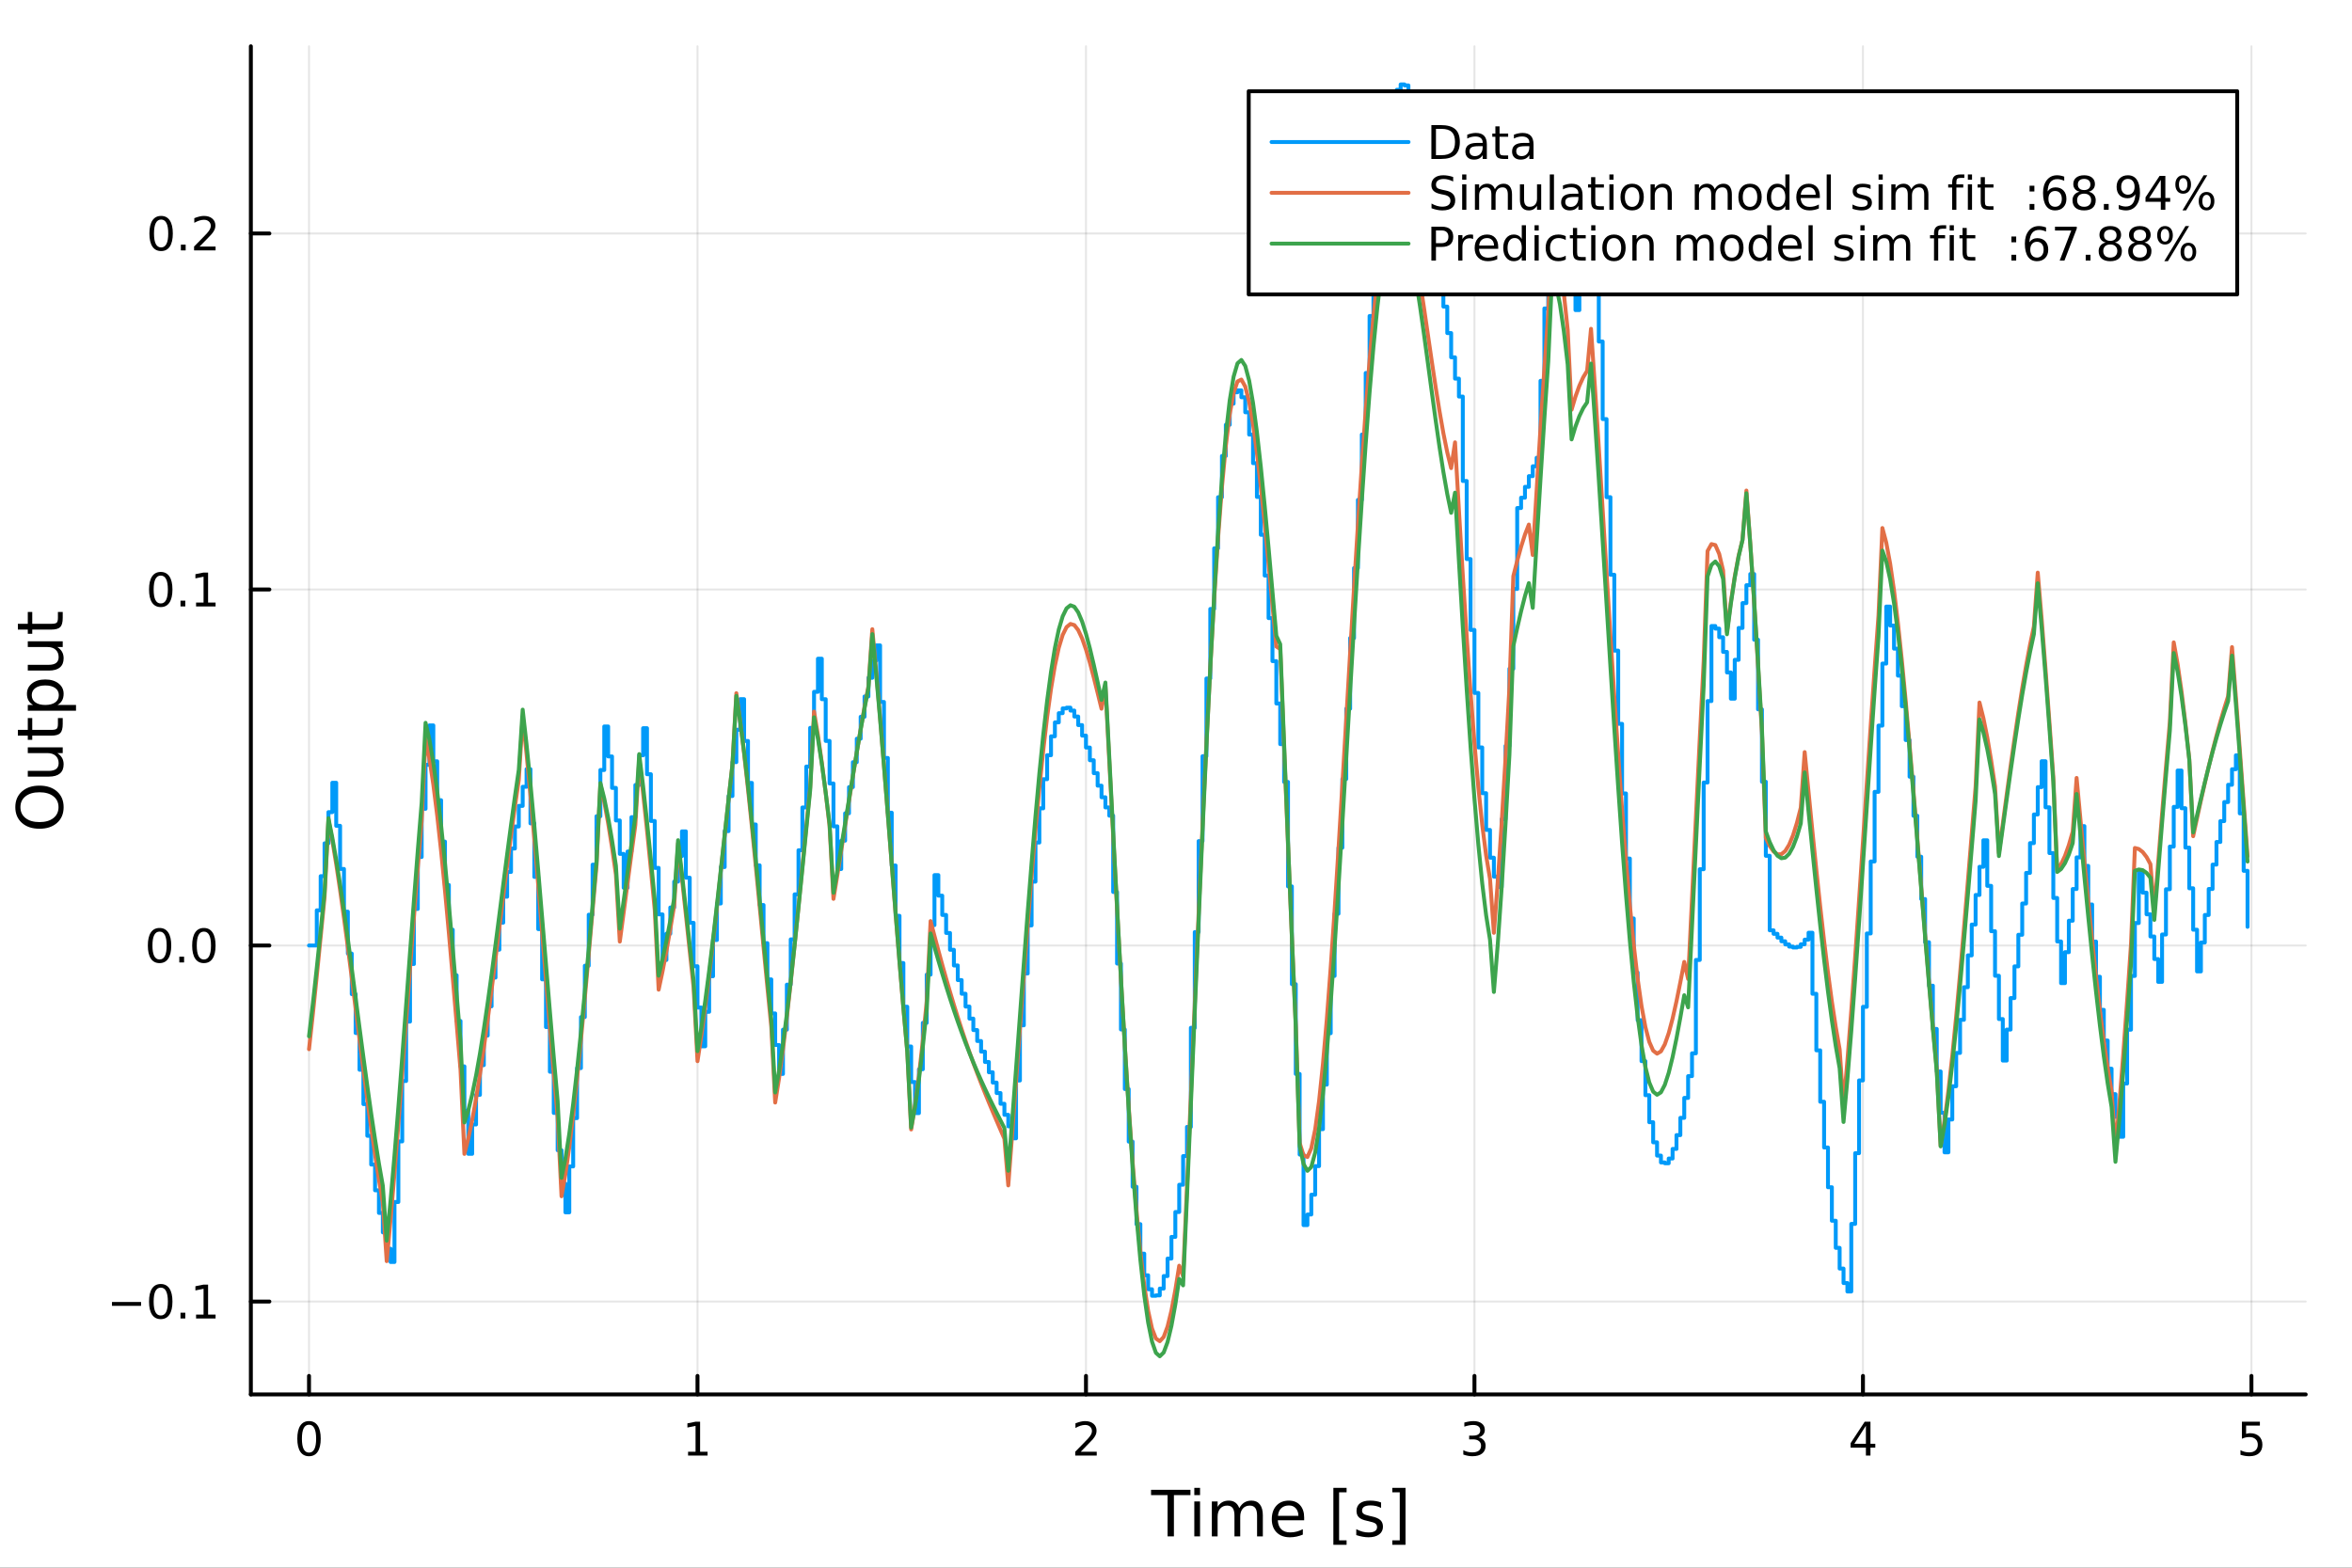 <?xml version="1.0" encoding="utf-8"?>
<svg xmlns="http://www.w3.org/2000/svg" xmlns:xlink="http://www.w3.org/1999/xlink" width="600" height="400" viewBox="0 0 2400 1600">
<rect x="0" y="0" width="2400" height="1600" fill="#333333" stroke="none"/>
<defs>
  <clipPath id="clip160">
    <rect x="0" y="0" width="2400" height="1600"/>
  </clipPath>
</defs>
<path clip-path="url(#clip160)" d="M0 1600 L2400 1600 L2400 0 L0 0  Z" fill="#ffffff" fill-rule="evenodd" fill-opacity="1"/>
<defs>
  <clipPath id="clip161">
    <rect x="480" y="0" width="1681" height="1600"/>
  </clipPath>
</defs>
<path clip-path="url(#clip160)" d="M255.977 1423.18 L2352.76 1423.18 L2352.76 47.244 L255.977 47.244  Z" fill="#ffffff" fill-rule="evenodd" fill-opacity="1"/>
<defs>
  <clipPath id="clip162">
    <rect x="255" y="47" width="2098" height="1377"/>
  </clipPath>
</defs>
<polyline clip-path="url(#clip162)" style="stroke:#000000; stroke-linecap:round; stroke-linejoin:round; stroke-width:2; stroke-opacity:0.1; fill:none" points="315.32,1423.18 315.32,47.244 "/>
<polyline clip-path="url(#clip162)" style="stroke:#000000; stroke-linecap:round; stroke-linejoin:round; stroke-width:2; stroke-opacity:0.1; fill:none" points="711.731,1423.18 711.731,47.244 "/>
<polyline clip-path="url(#clip162)" style="stroke:#000000; stroke-linecap:round; stroke-linejoin:round; stroke-width:2; stroke-opacity:0.1; fill:none" points="1108.14,1423.18 1108.14,47.244 "/>
<polyline clip-path="url(#clip162)" style="stroke:#000000; stroke-linecap:round; stroke-linejoin:round; stroke-width:2; stroke-opacity:0.1; fill:none" points="1504.55,1423.18 1504.55,47.244 "/>
<polyline clip-path="url(#clip162)" style="stroke:#000000; stroke-linecap:round; stroke-linejoin:round; stroke-width:2; stroke-opacity:0.1; fill:none" points="1900.97,1423.18 1900.97,47.244 "/>
<polyline clip-path="url(#clip162)" style="stroke:#000000; stroke-linecap:round; stroke-linejoin:round; stroke-width:2; stroke-opacity:0.1; fill:none" points="2297.38,1423.18 2297.38,47.244 "/>
<polyline clip-path="url(#clip162)" style="stroke:#000000; stroke-linecap:round; stroke-linejoin:round; stroke-width:2; stroke-opacity:0.1; fill:none" points="255.977,1328.37 2352.76,1328.37 "/>
<polyline clip-path="url(#clip162)" style="stroke:#000000; stroke-linecap:round; stroke-linejoin:round; stroke-width:2; stroke-opacity:0.1; fill:none" points="255.977,965.007 2352.76,965.007 "/>
<polyline clip-path="url(#clip162)" style="stroke:#000000; stroke-linecap:round; stroke-linejoin:round; stroke-width:2; stroke-opacity:0.1; fill:none" points="255.977,601.643 2352.76,601.643 "/>
<polyline clip-path="url(#clip162)" style="stroke:#000000; stroke-linecap:round; stroke-linejoin:round; stroke-width:2; stroke-opacity:0.1; fill:none" points="255.977,238.28 2352.76,238.28 "/>
<polyline clip-path="url(#clip160)" style="stroke:#000000; stroke-linecap:round; stroke-linejoin:round; stroke-width:4; stroke-opacity:1; fill:none" points="255.977,1423.18 2352.76,1423.18 "/>
<polyline clip-path="url(#clip160)" style="stroke:#000000; stroke-linecap:round; stroke-linejoin:round; stroke-width:4; stroke-opacity:1; fill:none" points="315.32,1423.18 315.32,1404.28 "/>
<polyline clip-path="url(#clip160)" style="stroke:#000000; stroke-linecap:round; stroke-linejoin:round; stroke-width:4; stroke-opacity:1; fill:none" points="711.731,1423.18 711.731,1404.28 "/>
<polyline clip-path="url(#clip160)" style="stroke:#000000; stroke-linecap:round; stroke-linejoin:round; stroke-width:4; stroke-opacity:1; fill:none" points="1108.14,1423.18 1108.14,1404.28 "/>
<polyline clip-path="url(#clip160)" style="stroke:#000000; stroke-linecap:round; stroke-linejoin:round; stroke-width:4; stroke-opacity:1; fill:none" points="1504.55,1423.18 1504.55,1404.28 "/>
<polyline clip-path="url(#clip160)" style="stroke:#000000; stroke-linecap:round; stroke-linejoin:round; stroke-width:4; stroke-opacity:1; fill:none" points="1900.97,1423.18 1900.97,1404.28 "/>
<polyline clip-path="url(#clip160)" style="stroke:#000000; stroke-linecap:round; stroke-linejoin:round; stroke-width:4; stroke-opacity:1; fill:none" points="2297.38,1423.18 2297.38,1404.28 "/>
<path clip-path="url(#clip160)" d="M315.32 1454.1 Q311.709 1454.1 309.88 1457.66 Q308.075 1461.2 308.075 1468.33 Q308.075 1475.44 309.88 1479.01 Q311.709 1482.55 315.32 1482.55 Q318.954 1482.55 320.76 1479.01 Q322.588 1475.44 322.588 1468.33 Q322.588 1461.2 320.76 1457.66 Q318.954 1454.1 315.32 1454.1 M315.32 1450.39 Q321.13 1450.39 324.186 1455 Q327.264 1459.58 327.264 1468.33 Q327.264 1477.06 324.186 1481.67 Q321.13 1486.25 315.32 1486.25 Q309.51 1486.25 306.431 1481.67 Q303.376 1477.06 303.376 1468.33 Q303.376 1459.58 306.431 1455 Q309.51 1450.39 315.32 1450.39 Z" fill="#000000" fill-rule="nonzero" fill-opacity="1" /><path clip-path="url(#clip160)" d="M702.113 1481.64 L709.752 1481.64 L709.752 1455.28 L701.442 1456.95 L701.442 1452.69 L709.706 1451.02 L714.382 1451.02 L714.382 1481.64 L722.021 1481.64 L722.021 1485.58 L702.113 1485.58 L702.113 1481.64 Z" fill="#000000" fill-rule="nonzero" fill-opacity="1" /><path clip-path="url(#clip160)" d="M1102.8 1481.64 L1119.12 1481.64 L1119.12 1485.58 L1097.17 1485.58 L1097.17 1481.64 Q1099.83 1478.89 1104.42 1474.26 Q1109.02 1469.61 1110.2 1468.27 Q1112.45 1465.74 1113.33 1464.01 Q1114.23 1462.25 1114.23 1460.56 Q1114.23 1457.8 1112.29 1456.07 Q1110.37 1454.33 1107.26 1454.33 Q1105.06 1454.33 1102.61 1455.09 Q1100.18 1455.86 1097.4 1457.41 L1097.4 1452.69 Q1100.23 1451.55 1102.68 1450.97 Q1105.13 1450.39 1107.17 1450.39 Q1112.54 1450.39 1115.74 1453.08 Q1118.93 1455.77 1118.93 1460.26 Q1118.93 1462.39 1118.12 1464.31 Q1117.33 1466.2 1115.23 1468.8 Q1114.65 1469.47 1111.55 1472.69 Q1108.44 1475.88 1102.8 1481.64 Z" fill="#000000" fill-rule="nonzero" fill-opacity="1" /><path clip-path="url(#clip160)" d="M1508.8 1466.95 Q1512.16 1467.66 1514.03 1469.93 Q1515.93 1472.2 1515.93 1475.53 Q1515.93 1480.65 1512.41 1483.45 Q1508.89 1486.25 1502.41 1486.25 Q1500.24 1486.25 1497.92 1485.81 Q1495.63 1485.39 1493.18 1484.54 L1493.18 1480.02 Q1495.12 1481.16 1497.44 1481.74 Q1499.75 1482.32 1502.27 1482.32 Q1506.67 1482.32 1508.96 1480.58 Q1511.28 1478.84 1511.28 1475.53 Q1511.28 1472.48 1509.13 1470.77 Q1507 1469.03 1503.18 1469.03 L1499.15 1469.03 L1499.15 1465.19 L1503.36 1465.19 Q1506.81 1465.19 1508.64 1463.82 Q1510.47 1462.43 1510.47 1459.84 Q1510.47 1457.18 1508.57 1455.77 Q1506.7 1454.33 1503.18 1454.33 Q1501.26 1454.33 1499.06 1454.75 Q1496.86 1455.16 1494.22 1456.04 L1494.22 1451.88 Q1496.88 1451.14 1499.2 1450.77 Q1501.53 1450.39 1503.59 1450.39 Q1508.92 1450.39 1512.02 1452.83 Q1515.12 1455.23 1515.12 1459.35 Q1515.12 1462.22 1513.48 1464.21 Q1511.83 1466.18 1508.8 1466.95 Z" fill="#000000" fill-rule="nonzero" fill-opacity="1" /><path clip-path="url(#clip160)" d="M1903.98 1455.09 L1892.17 1473.54 L1903.98 1473.54 L1903.98 1455.09 M1902.75 1451.02 L1908.63 1451.02 L1908.63 1473.54 L1913.56 1473.54 L1913.56 1477.43 L1908.63 1477.43 L1908.63 1485.58 L1903.98 1485.58 L1903.98 1477.43 L1888.37 1477.43 L1888.37 1472.92 L1902.75 1451.02 Z" fill="#000000" fill-rule="nonzero" fill-opacity="1" /><path clip-path="url(#clip160)" d="M2287.66 1451.02 L2306.01 1451.02 L2306.01 1454.96 L2291.94 1454.96 L2291.94 1463.43 Q2292.96 1463.08 2293.97 1462.92 Q2294.99 1462.73 2296.01 1462.73 Q2301.8 1462.73 2305.18 1465.9 Q2308.56 1469.08 2308.56 1474.49 Q2308.56 1480.07 2305.09 1483.17 Q2301.61 1486.25 2295.29 1486.25 Q2293.12 1486.25 2290.85 1485.88 Q2288.6 1485.51 2286.2 1484.77 L2286.2 1480.07 Q2288.28 1481.2 2290.5 1481.76 Q2292.72 1482.32 2295.2 1482.32 Q2299.21 1482.32 2301.54 1480.21 Q2303.88 1478.1 2303.88 1474.49 Q2303.88 1470.88 2301.54 1468.77 Q2299.21 1466.67 2295.2 1466.67 Q2293.33 1466.67 2291.45 1467.08 Q2289.6 1467.5 2287.66 1468.38 L2287.66 1451.02 Z" fill="#000000" fill-rule="nonzero" fill-opacity="1" /><path clip-path="url(#clip160)" d="M1174.54 1520.52 L1214.74 1520.52 L1214.74 1525.93 L1197.87 1525.93 L1197.87 1568.04 L1191.41 1568.04 L1191.41 1525.93 L1174.54 1525.93 L1174.54 1520.52 Z" fill="#000000" fill-rule="nonzero" fill-opacity="1" /><path clip-path="url(#clip160)" d="M1218.68 1532.4 L1224.54 1532.4 L1224.54 1568.04 L1218.68 1568.04 L1218.68 1532.4 M1218.68 1518.52 L1224.54 1518.52 L1224.54 1525.93 L1218.68 1525.93 L1218.68 1518.52 Z" fill="#000000" fill-rule="nonzero" fill-opacity="1" /><path clip-path="url(#clip160)" d="M1264.55 1539.24 Q1266.75 1535.29 1269.8 1533.41 Q1272.86 1531.54 1276.99 1531.54 Q1282.56 1531.54 1285.59 1535.45 Q1288.61 1539.33 1288.61 1546.53 L1288.61 1568.04 L1282.72 1568.04 L1282.72 1546.72 Q1282.72 1541.59 1280.91 1539.11 Q1279.09 1536.63 1275.37 1536.63 Q1270.82 1536.63 1268.18 1539.65 Q1265.54 1542.68 1265.54 1547.9 L1265.54 1568.04 L1259.65 1568.04 L1259.65 1546.72 Q1259.65 1541.56 1257.83 1539.11 Q1256.02 1536.63 1252.23 1536.63 Q1247.74 1536.63 1245.1 1539.68 Q1242.46 1542.71 1242.46 1547.9 L1242.46 1568.04 L1236.57 1568.04 L1236.57 1532.4 L1242.46 1532.4 L1242.46 1537.93 Q1244.47 1534.66 1247.27 1533.1 Q1250.07 1531.54 1253.92 1531.54 Q1257.8 1531.54 1260.51 1533.51 Q1263.24 1535.48 1264.55 1539.24 Z" fill="#000000" fill-rule="nonzero" fill-opacity="1" /><path clip-path="url(#clip160)" d="M1330.78 1548.76 L1330.78 1551.62 L1303.86 1551.62 Q1304.24 1557.67 1307.49 1560.85 Q1310.76 1564 1316.59 1564 Q1319.96 1564 1323.11 1563.17 Q1326.3 1562.35 1329.42 1560.69 L1329.42 1566.23 Q1326.26 1567.57 1322.95 1568.27 Q1319.64 1568.97 1316.24 1568.97 Q1307.71 1568.97 1302.71 1564 Q1297.75 1559.04 1297.75 1550.57 Q1297.75 1541.82 1302.46 1536.69 Q1307.2 1531.54 1315.22 1531.54 Q1322.41 1531.54 1326.58 1536.18 Q1330.78 1540.8 1330.78 1548.76 M1324.93 1547.04 Q1324.86 1542.23 1322.22 1539.37 Q1319.61 1536.5 1315.28 1536.5 Q1310.38 1536.5 1307.42 1539.27 Q1304.49 1542.04 1304.05 1547.07 L1324.93 1547.04 Z" fill="#000000" fill-rule="nonzero" fill-opacity="1" /><path clip-path="url(#clip160)" d="M1360.58 1518.52 L1374.07 1518.52 L1374.07 1523.07 L1366.43 1523.07 L1366.43 1572.09 L1374.07 1572.09 L1374.07 1576.64 L1360.58 1576.64 L1360.58 1518.52 Z" fill="#000000" fill-rule="nonzero" fill-opacity="1" /><path clip-path="url(#clip160)" d="M1409.27 1533.45 L1409.27 1538.98 Q1406.79 1537.71 1404.12 1537.07 Q1401.44 1536.44 1398.58 1536.44 Q1394.22 1536.44 1392.02 1537.77 Q1389.86 1539.11 1389.86 1541.79 Q1389.86 1543.82 1391.42 1545 Q1392.98 1546.15 1397.69 1547.2 L1399.69 1547.64 Q1405.93 1548.98 1408.54 1551.43 Q1411.18 1553.85 1411.18 1558.21 Q1411.18 1563.17 1407.24 1566.07 Q1403.32 1568.97 1396.45 1568.97 Q1393.58 1568.97 1390.46 1568.39 Q1387.38 1567.85 1383.94 1566.74 L1383.94 1560.69 Q1387.18 1562.38 1390.34 1563.24 Q1393.49 1564.07 1396.57 1564.07 Q1400.71 1564.07 1402.94 1562.66 Q1405.17 1561.23 1405.17 1558.65 Q1405.17 1556.27 1403.54 1554.99 Q1401.95 1553.72 1396.51 1552.54 L1394.47 1552.07 Q1389.03 1550.92 1386.61 1548.56 Q1384.19 1546.18 1384.19 1542.04 Q1384.19 1537.01 1387.76 1534.27 Q1391.32 1531.54 1397.88 1531.54 Q1401.13 1531.54 1403.99 1532.01 Q1406.85 1532.49 1409.27 1533.45 Z" fill="#000000" fill-rule="nonzero" fill-opacity="1" /><path clip-path="url(#clip160)" d="M1434.2 1518.52 L1434.2 1576.64 L1420.7 1576.64 L1420.7 1572.09 L1428.31 1572.09 L1428.31 1523.07 L1420.7 1523.07 L1420.7 1518.52 L1434.2 1518.52 Z" fill="#000000" fill-rule="nonzero" fill-opacity="1" /><polyline clip-path="url(#clip160)" style="stroke:#000000; stroke-linecap:round; stroke-linejoin:round; stroke-width:4; stroke-opacity:1; fill:none" points="255.977,1423.18 255.977,47.244 "/>
<polyline clip-path="url(#clip160)" style="stroke:#000000; stroke-linecap:round; stroke-linejoin:round; stroke-width:4; stroke-opacity:1; fill:none" points="255.977,1328.37 274.875,1328.37 "/>
<polyline clip-path="url(#clip160)" style="stroke:#000000; stroke-linecap:round; stroke-linejoin:round; stroke-width:4; stroke-opacity:1; fill:none" points="255.977,965.007 274.875,965.007 "/>
<polyline clip-path="url(#clip160)" style="stroke:#000000; stroke-linecap:round; stroke-linejoin:round; stroke-width:4; stroke-opacity:1; fill:none" points="255.977,601.643 274.875,601.643 "/>
<polyline clip-path="url(#clip160)" style="stroke:#000000; stroke-linecap:round; stroke-linejoin:round; stroke-width:4; stroke-opacity:1; fill:none" points="255.977,238.28 274.875,238.28 "/>
<path clip-path="url(#clip160)" d="M114.26 1328.82 L143.936 1328.82 L143.936 1332.76 L114.26 1332.76 L114.26 1328.82 Z" fill="#000000" fill-rule="nonzero" fill-opacity="1" /><path clip-path="url(#clip160)" d="M164.028 1314.17 Q160.417 1314.17 158.589 1317.73 Q156.783 1321.28 156.783 1328.41 Q156.783 1335.51 158.589 1339.08 Q160.417 1342.62 164.028 1342.62 Q167.663 1342.62 169.468 1339.08 Q171.297 1335.51 171.297 1328.41 Q171.297 1321.28 169.468 1317.73 Q167.663 1314.17 164.028 1314.17 M164.028 1310.47 Q169.839 1310.47 172.894 1315.07 Q175.973 1319.66 175.973 1328.41 Q175.973 1337.13 172.894 1341.74 Q169.839 1346.32 164.028 1346.32 Q158.218 1346.32 155.14 1341.74 Q152.084 1337.13 152.084 1328.41 Q152.084 1319.66 155.14 1315.07 Q158.218 1310.47 164.028 1310.47 Z" fill="#000000" fill-rule="nonzero" fill-opacity="1" /><path clip-path="url(#clip160)" d="M184.19 1339.77 L189.075 1339.77 L189.075 1345.65 L184.19 1345.65 L184.19 1339.77 Z" fill="#000000" fill-rule="nonzero" fill-opacity="1" /><path clip-path="url(#clip160)" d="M200.07 1341.72 L207.709 1341.72 L207.709 1315.35 L199.399 1317.02 L199.399 1312.76 L207.662 1311.09 L212.338 1311.09 L212.338 1341.72 L219.977 1341.72 L219.977 1345.65 L200.07 1345.65 L200.07 1341.72 Z" fill="#000000" fill-rule="nonzero" fill-opacity="1" /><path clip-path="url(#clip160)" d="M162.802 950.806 Q159.19 950.806 157.362 954.371 Q155.556 957.912 155.556 965.042 Q155.556 972.148 157.362 975.713 Q159.19 979.255 162.802 979.255 Q166.436 979.255 168.241 975.713 Q170.07 972.148 170.07 965.042 Q170.07 957.912 168.241 954.371 Q166.436 950.806 162.802 950.806 M162.802 947.102 Q168.612 947.102 171.667 951.709 Q174.746 956.292 174.746 965.042 Q174.746 973.769 171.667 978.375 Q168.612 982.958 162.802 982.958 Q156.991 982.958 153.913 978.375 Q150.857 973.769 150.857 965.042 Q150.857 956.292 153.913 951.709 Q156.991 947.102 162.802 947.102 Z" fill="#000000" fill-rule="nonzero" fill-opacity="1" /><path clip-path="url(#clip160)" d="M182.963 976.407 L187.848 976.407 L187.848 982.287 L182.963 982.287 L182.963 976.407 Z" fill="#000000" fill-rule="nonzero" fill-opacity="1" /><path clip-path="url(#clip160)" d="M208.033 950.806 Q204.422 950.806 202.593 954.371 Q200.787 957.912 200.787 965.042 Q200.787 972.148 202.593 975.713 Q204.422 979.255 208.033 979.255 Q211.667 979.255 213.473 975.713 Q215.301 972.148 215.301 965.042 Q215.301 957.912 213.473 954.371 Q211.667 950.806 208.033 950.806 M208.033 947.102 Q213.843 947.102 216.898 951.709 Q219.977 956.292 219.977 965.042 Q219.977 973.769 216.898 978.375 Q213.843 982.958 208.033 982.958 Q202.223 982.958 199.144 978.375 Q196.088 973.769 196.088 965.042 Q196.088 956.292 199.144 951.709 Q202.223 947.102 208.033 947.102 Z" fill="#000000" fill-rule="nonzero" fill-opacity="1" /><path clip-path="url(#clip160)" d="M164.028 587.442 Q160.417 587.442 158.589 591.007 Q156.783 594.549 156.783 601.678 Q156.783 608.785 158.589 612.349 Q160.417 615.891 164.028 615.891 Q167.663 615.891 169.468 612.349 Q171.297 608.785 171.297 601.678 Q171.297 594.549 169.468 591.007 Q167.663 587.442 164.028 587.442 M164.028 583.738 Q169.839 583.738 172.894 588.345 Q175.973 592.928 175.973 601.678 Q175.973 610.405 172.894 615.011 Q169.839 619.595 164.028 619.595 Q158.218 619.595 155.14 615.011 Q152.084 610.405 152.084 601.678 Q152.084 592.928 155.14 588.345 Q158.218 583.738 164.028 583.738 Z" fill="#000000" fill-rule="nonzero" fill-opacity="1" /><path clip-path="url(#clip160)" d="M184.19 613.044 L189.075 613.044 L189.075 618.923 L184.19 618.923 L184.19 613.044 Z" fill="#000000" fill-rule="nonzero" fill-opacity="1" /><path clip-path="url(#clip160)" d="M200.07 614.988 L207.709 614.988 L207.709 588.623 L199.399 590.289 L199.399 586.03 L207.662 584.363 L212.338 584.363 L212.338 614.988 L219.977 614.988 L219.977 618.923 L200.07 618.923 L200.07 614.988 Z" fill="#000000" fill-rule="nonzero" fill-opacity="1" /><path clip-path="url(#clip160)" d="M164.399 224.078 Q160.788 224.078 158.959 227.643 Q157.153 231.185 157.153 238.314 Q157.153 245.421 158.959 248.986 Q160.788 252.527 164.399 252.527 Q168.033 252.527 169.839 248.986 Q171.667 245.421 171.667 238.314 Q171.667 231.185 169.839 227.643 Q168.033 224.078 164.399 224.078 M164.399 220.375 Q170.209 220.375 173.264 224.981 Q176.343 229.564 176.343 238.314 Q176.343 247.041 173.264 251.648 Q170.209 256.231 164.399 256.231 Q158.589 256.231 155.51 251.648 Q152.454 247.041 152.454 238.314 Q152.454 229.564 155.51 224.981 Q158.589 220.375 164.399 220.375 Z" fill="#000000" fill-rule="nonzero" fill-opacity="1" /><path clip-path="url(#clip160)" d="M184.561 249.68 L189.445 249.68 L189.445 255.56 L184.561 255.56 L184.561 249.68 Z" fill="#000000" fill-rule="nonzero" fill-opacity="1" /><path clip-path="url(#clip160)" d="M203.658 251.625 L219.977 251.625 L219.977 255.56 L198.033 255.56 L198.033 251.625 Q200.695 248.87 205.278 244.24 Q209.885 239.588 211.065 238.245 Q213.311 235.722 214.19 233.986 Q215.093 232.227 215.093 230.537 Q215.093 227.782 213.149 226.046 Q211.227 224.31 208.125 224.31 Q205.926 224.31 203.473 225.074 Q201.042 225.838 198.264 227.389 L198.264 222.666 Q201.088 221.532 203.542 220.953 Q205.996 220.375 208.033 220.375 Q213.403 220.375 216.598 223.06 Q219.792 225.745 219.792 230.236 Q219.792 232.365 218.982 234.287 Q218.195 236.185 216.088 238.777 Q215.51 239.449 212.408 242.666 Q209.306 245.861 203.658 251.625 Z" fill="#000000" fill-rule="nonzero" fill-opacity="1" /><path clip-path="url(#clip160)" d="M20.845 823.791 Q20.845 830.793 26.064 834.931 Q31.284 839.037 40.292 839.037 Q49.267 839.037 54.487 834.931 Q59.707 830.793 59.707 823.791 Q59.707 816.788 54.487 812.714 Q49.267 808.609 40.292 808.609 Q31.284 808.609 26.064 812.714 Q20.845 816.788 20.845 823.791 M15.625 823.791 Q15.625 813.797 22.341 807.813 Q29.025 801.829 40.292 801.829 Q51.527 801.829 58.243 807.813 Q64.927 813.797 64.927 823.791 Q64.927 833.817 58.243 839.832 Q51.559 845.816 40.292 845.816 Q29.025 845.816 22.341 839.832 Q15.625 833.817 15.625 823.791 Z" fill="#000000" fill-rule="nonzero" fill-opacity="1" /><path clip-path="url(#clip160)" d="M49.936 792.631 L28.356 792.631 L28.356 786.774 L49.713 786.774 Q54.774 786.774 57.32 784.801 Q59.835 782.827 59.835 778.881 Q59.835 774.138 56.811 771.401 Q53.787 768.632 48.567 768.632 L28.356 768.632 L28.356 762.775 L64.004 762.775 L64.004 768.632 L58.53 768.632 Q61.776 770.764 63.368 773.597 Q64.927 776.398 64.927 780.122 Q64.927 786.265 61.108 789.448 Q57.288 792.631 49.936 792.631 M27.497 777.894 L27.497 777.894 Z" fill="#000000" fill-rule="nonzero" fill-opacity="1" /><path clip-path="url(#clip160)" d="M18.235 744.92 L28.356 744.92 L28.356 732.857 L32.908 732.857 L32.908 744.92 L52.259 744.92 Q56.62 744.92 57.861 743.742 Q59.103 742.533 59.103 738.872 L59.103 732.857 L64.004 732.857 L64.004 738.872 Q64.004 745.652 61.49 748.23 Q58.943 750.808 52.259 750.808 L32.908 750.808 L32.908 755.105 L28.356 755.105 L28.356 750.808 L18.235 750.808 L18.235 744.92 Z" fill="#000000" fill-rule="nonzero" fill-opacity="1" /><path clip-path="url(#clip160)" d="M58.657 719.489 L77.563 719.489 L77.563 725.377 L28.356 725.377 L28.356 719.489 L33.767 719.489 Q30.584 717.643 29.056 714.842 Q27.497 712.009 27.497 708.094 Q27.497 701.601 32.653 697.559 Q37.809 693.485 46.212 693.485 Q54.615 693.485 59.771 697.559 Q64.927 701.601 64.927 708.094 Q64.927 712.009 63.399 714.842 Q61.84 717.643 58.657 719.489 M46.212 699.564 Q39.751 699.564 36.09 702.238 Q32.398 704.879 32.398 709.526 Q32.398 714.173 36.09 716.847 Q39.751 719.489 46.212 719.489 Q52.673 719.489 56.365 716.847 Q60.026 714.173 60.026 709.526 Q60.026 704.879 56.365 702.238 Q52.673 699.564 46.212 699.564 Z" fill="#000000" fill-rule="nonzero" fill-opacity="1" /><path clip-path="url(#clip160)" d="M49.936 684.382 L28.356 684.382 L28.356 678.525 L49.713 678.525 Q54.774 678.525 57.32 676.552 Q59.835 674.579 59.835 670.632 Q59.835 665.889 56.811 663.152 Q53.787 660.383 48.567 660.383 L28.356 660.383 L28.356 654.527 L64.004 654.527 L64.004 660.383 L58.53 660.383 Q61.776 662.516 63.368 665.348 Q64.927 668.149 64.927 671.873 Q64.927 678.016 61.108 681.199 Q57.288 684.382 49.936 684.382 M27.497 669.645 L27.497 669.645 Z" fill="#000000" fill-rule="nonzero" fill-opacity="1" /><path clip-path="url(#clip160)" d="M18.235 636.671 L28.356 636.671 L28.356 624.608 L32.908 624.608 L32.908 636.671 L52.259 636.671 Q56.62 636.671 57.861 635.493 Q59.103 634.284 59.103 630.623 L59.103 624.608 L64.004 624.608 L64.004 630.623 Q64.004 637.403 61.49 639.981 Q58.943 642.559 52.259 642.559 L32.908 642.559 L32.908 646.856 L28.356 646.856 L28.356 642.559 L18.235 642.559 L18.235 636.671 Z" fill="#000000" fill-rule="nonzero" fill-opacity="1" /><polyline clip-path="url(#clip162)" style="stroke:#009af9; stroke-linecap:round; stroke-linejoin:round; stroke-width:4; stroke-opacity:1; fill:none" points="315.32,965.007 319.284,965.007 323.248,965.007 323.248,929.091 327.212,929.091 327.212,894.232 331.176,894.232 331.176,860.738 335.141,860.738 335.141,828.88 339.105,828.88 339.105,798.897 343.069,798.897 343.069,842.817 347.033,842.817 347.033,886.844 350.997,886.844 350.997,930.474 354.961,930.474 354.961,973.223 358.925,973.223 358.925,1014.63 362.889,1014.63 362.889,1054.29 366.853,1054.29 366.853,1091.81 370.818,1091.81 370.818,1126.86 374.782,1126.86 374.782,1159.19 378.746,1159.19 378.746,1188.56 382.71,1188.56 382.71,1214.83 386.674,1214.83 386.674,1237.91 390.638,1237.91 390.638,1257.77 394.602,1257.77 394.602,1274.43 398.566,1274.43 398.566,1288 402.53,1288 402.53,1226.78 406.495,1226.78 406.495,1164.92 410.459,1164.92 410.459,1103.28 414.423,1103.28 414.423,1042.67 418.387,1042.67 418.387,983.886 422.351,983.886 422.351,927.662 426.315,927.662 426.315,874.658 430.279,874.658 430.279,825.459 434.243,825.459 434.243,780.558 438.208,780.558 438.208,740.356 442.172,740.356 442.172,776.985 446.136,776.985 446.136,816.691 450.1,816.691 450.1,858.952 454.064,858.952 454.064,903.21 458.028,903.21 458.028,948.88 461.992,948.88 461.992,995.361 465.956,995.361 465.956,1042.05 469.92,1042.05 469.92,1088.36 473.885,1088.36 473.885,1133.73 477.849,1133.73 477.849,1177.6 481.813,1177.6 481.813,1147.66 485.777,1147.66 485.777,1117.42 489.741,1117.42 489.741,1087.08 493.705,1087.08 493.705,1056.89 497.669,1056.89 497.669,1027.05 501.633,1027.05 501.633,997.771 505.597,997.771 505.597,969.255 509.562,969.255 509.562,941.675 513.526,941.675 513.526,915.189 517.49,915.189 517.49,889.932 521.454,889.932 521.454,866.013 525.418,866.013 525.418,843.518 529.382,843.518 529.382,822.503 533.346,822.503 533.346,802.997 537.31,802.997 537.31,785.004 541.275,785.004 541.275,840.333 545.239,840.333 545.239,894.984 549.203,894.984 549.203,948.274 553.167,948.274 553.167,999.562 557.131,999.562 557.131,1048.26 561.095,1048.26 561.095,1093.85 565.059,1093.85 565.059,1135.88 569.023,1135.88 569.023,1173.97 572.987,1173.97 572.987,1207.86 576.952,1207.86 576.952,1237.34 580.916,1237.34 580.916,1190.46 584.88,1190.46 584.88,1141.17 588.844,1141.17 588.844,1090.13 592.808,1090.13 592.808,1038.05 596.772,1038.05 596.772,985.628 600.736,985.628 600.736,933.551 604.7,933.551 604.7,882.489 608.664,882.489 608.664,833.069 612.629,833.069 612.629,785.876 616.593,785.876 616.593,741.435 620.557,741.435 620.557,772.036 624.521,772.036 624.521,804.117 628.485,804.117 628.485,837.373 632.449,837.373 632.449,871.48 636.413,871.48 636.413,906.106 640.377,906.106 640.377,869.078 644.341,869.078 644.341,834.013 648.306,834.013 648.306,801.194 652.27,801.194 652.27,770.861 656.234,770.861 656.234,743.197 660.198,743.197 660.198,790.166 664.162,790.166 664.162,837.892 668.126,837.892 668.126,885.784 672.09,885.784 672.09,933.259 676.054,933.259 676.054,979.756 680.019,979.756 680.019,952.916 683.983,952.916 683.983,926.199 687.947,926.199 687.947,899.782 691.911,899.782 691.911,873.831 695.875,873.831 695.875,848.505 699.839,848.505 699.839,895.779 703.803,895.779 703.803,941.831 707.767,941.831 707.767,986.161 711.731,986.161 711.731,1028.31 715.696,1028.31 715.696,1067.87 719.66,1067.87 719.66,1032.67 723.624,1032.67 723.624,996.375 727.588,996.375 727.588,959.382 731.552,959.382 731.552,922.096 735.516,922.096 735.516,884.919 739.48,884.919 739.48,848.241 743.444,848.241 743.444,812.436 747.408,812.436 747.408,777.85 751.373,777.85 751.373,744.801 755.337,744.801 755.337,713.57 759.301,713.57 759.301,756.229 763.265,756.229 763.265,799.025 767.229,799.025 767.229,841.494 771.193,841.494 771.193,883.19 775.157,883.19 775.157,923.689 779.121,923.689 779.121,962.603 783.085,962.603 783.085,999.58 787.05,999.58 787.05,1034.31 791.014,1034.31 791.014,1066.55 794.978,1066.55 794.978,1096.08 798.942,1096.08 798.942,1050.92 802.906,1050.92 802.906,1004.94 806.87,1004.94 806.87,958.716 810.834,958.716 810.834,912.809 814.798,912.809 814.798,867.773 818.763,867.773 818.763,824.128 822.727,824.128 822.727,782.352 826.691,782.352 826.691,742.88 830.655,742.88 830.655,706.089 834.619,706.089 834.619,672.296 838.583,672.296 838.583,713.587 842.547,713.587 842.547,756.196 846.511,756.196 846.511,799.626 850.475,799.626 850.475,843.374 854.44,843.374 854.44,886.942 858.404,886.942 858.404,858.015 862.368,858.015 862.368,830.081 866.332,830.081 866.332,803.324 870.296,803.324 870.296,777.903 874.26,777.903 874.26,753.949 878.224,753.949 878.224,731.564 882.188,731.564 882.188,710.82 886.152,710.82 886.152,691.755 890.117,691.755 890.117,674.379 894.081,674.379 894.081,658.671 898.045,658.671 898.045,716.413 902.009,716.413 902.009,773.578 905.973,773.578 905.973,829.451 909.937,829.451 909.937,883.362 913.901,883.362 913.901,934.693 917.865,934.693 917.865,982.892 921.829,982.892 921.829,1027.48 925.794,1027.48 925.794,1068.06 929.758,1068.06 929.758,1104.33 933.722,1104.33 933.722,1136.06 937.686,1136.06 937.686,1091.29 941.65,1091.29 941.65,1043.94 945.614,1043.94 945.614,994.68 949.578,994.68 949.578,944.187 953.542,944.187 953.542,893.161 957.507,893.161 957.507,914.121 961.471,914.121 961.471,933.788 965.435,933.788 965.435,952.185 969.399,952.185 969.399,969.357 973.363,969.357 973.363,985.366 977.327,985.366 977.327,1000.29 981.291,1000.29 981.291,1014.23 985.255,1014.23 985.255,1027.3 989.219,1027.3 989.219,1039.61 993.184,1039.61 993.184,1051.29 997.148,1051.29 997.148,1062.47 1001.11,1062.47 1001.11,1073.29 1005.08,1073.29 1005.08,1083.88 1009.04,1083.88 1009.04,1094.37 1013,1094.37 1013,1104.9 1016.97,1104.9 1016.97,1115.57 1020.93,1115.57 1020.93,1126.51 1024.9,1126.51 1024.9,1137.8 1028.86,1137.8 1028.86,1149.53 1032.82,1149.53 1032.82,1161.78 1036.79,1161.78 1036.79,1102.76 1040.75,1102.76 1040.75,1046.46 1044.72,1046.46 1044.72,993.512 1048.68,993.512 1048.68,944.477 1052.65,944.477 1052.65,899.818 1056.61,899.818 1056.61,859.901 1060.57,859.901 1060.57,824.996 1064.54,824.996 1064.54,795.267 1068.5,795.267 1068.5,770.776 1072.47,770.776 1072.47,751.486 1076.43,751.486 1076.43,737.26 1080.39,737.26 1080.39,727.868 1084.36,727.868 1084.36,722.999 1088.32,722.999 1088.32,722.263 1092.29,722.263 1092.29,725.204 1096.25,725.204 1096.25,731.311 1100.21,731.311 1100.21,740.03 1104.18,740.03 1104.18,750.775 1108.14,750.775 1108.14,762.939 1112.11,762.939 1112.11,775.911 1116.07,775.911 1116.07,789.083 1120.04,789.083 1120.04,801.867 1124,801.867 1124,813.702 1127.96,813.702 1127.96,824.064 1131.93,824.064 1131.93,832.479 1135.89,832.479 1135.89,910.359 1139.86,910.359 1139.86,983.399 1143.82,983.399 1143.82,1050.7 1147.78,1050.7 1147.78,1111.48 1151.75,1111.48 1151.75,1165.14 1155.71,1165.14 1155.71,1211.21 1159.68,1211.21 1159.68,1249.38 1163.64,1249.38 1163.64,1279.5 1167.6,1279.5 1167.6,1301.59 1171.57,1301.59 1171.57,1315.82 1175.53,1315.82 1175.53,1322.51 1179.5,1322.51 1179.5,1322.09 1183.46,1322.09 1183.46,1315.15 1187.43,1315.15 1187.43,1302.36 1191.39,1302.36 1191.39,1284.5 1195.35,1284.5 1195.35,1262.4 1199.32,1262.4 1199.32,1236.98 1203.28,1236.98 1203.28,1209.17 1207.25,1209.17 1207.25,1179.91 1211.21,1179.91 1211.21,1150.16 1215.17,1150.16 1215.17,1049 1219.14,1049 1219.14,951.288 1223.1,951.288 1223.1,858.452 1227.07,858.452 1227.07,771.807 1231.03,771.807 1231.03,692.503 1234.99,692.503 1234.99,621.52 1238.96,621.52 1238.96,559.644 1242.92,559.644 1242.92,507.467 1246.89,507.467 1246.89,465.373 1250.85,465.373 1250.85,433.541 1254.82,433.541 1254.82,411.947 1258.78,411.947 1258.78,400.368 1262.74,400.368 1262.74,398.396 1266.71,398.396 1266.71,405.449 1270.67,405.449 1270.67,420.786 1274.64,420.786 1274.64,443.532 1278.6,443.532 1278.6,472.692 1282.56,472.692 1282.56,507.178 1286.53,507.178 1286.53,545.836 1290.49,545.836 1290.49,587.462 1294.46,587.462 1294.46,630.837 1298.42,630.837 1298.42,674.743 1302.38,674.743 1302.38,717.994 1306.35,717.994 1306.35,759.453 1310.31,759.453 1310.31,798.055 1314.28,798.055 1314.28,904.659 1318.24,904.659 1318.24,1004.45 1322.21,1004.45 1322.21,1096.07 1326.17,1096.07 1326.17,1178.35 1330.13,1178.35 1330.13,1250.36 1334.1,1250.36 1334.1,1239.54 1338.06,1239.54 1338.06,1219.34 1342.03,1219.34 1342.03,1190.14 1345.99,1190.14 1345.99,1152.45 1349.95,1152.45 1349.95,1106.98 1353.92,1106.98 1353.92,1054.53 1357.88,1054.53 1357.88,996.042 1361.85,996.042 1361.85,932.554 1365.81,932.554 1365.81,865.164 1369.77,865.164 1369.77,795.021 1373.74,795.021 1373.74,723.298 1377.7,723.298 1377.7,651.165 1381.67,651.165 1381.67,579.772 1385.63,579.772 1385.63,510.22 1389.6,510.22 1389.6,443.544 1393.56,443.544 1393.56,380.698 1397.52,380.698 1397.52,322.532 1401.49,322.532 1401.49,269.782 1405.45,269.782 1405.45,223.06 1409.42,223.06 1409.42,182.842 1413.38,182.842 1413.38,149.465 1417.34,149.465 1417.34,123.126 1421.31,123.126 1421.31,103.879 1425.27,103.879 1425.27,91.638 1429.24,91.638 1429.24,86.186 1433.2,86.186 1433.2,87.181 1437.16,87.181 1437.16,94.168 1441.13,94.168 1441.13,106.587 1445.09,106.587 1445.09,123.793 1449.06,123.793 1449.06,145.067 1453.02,145.067 1453.02,169.633 1456.98,169.633 1456.98,196.678 1460.95,196.678 1460.95,225.364 1464.91,225.364 1464.91,254.849 1468.88,254.849 1468.88,284.301 1472.84,284.301 1472.84,312.919 1476.81,312.919 1476.81,339.94 1480.77,339.94 1480.77,364.66 1484.73,364.66 1484.73,386.442 1488.7,386.442 1488.7,404.729 1492.66,404.729 1492.66,490.884 1496.63,490.884 1496.63,570.58 1500.59,570.58 1500.59,642.928 1504.55,642.928 1504.55,707.206 1508.52,707.206 1508.52,762.864 1512.48,762.864 1512.48,809.536 1516.45,809.536 1516.45,847.037 1520.41,847.037 1520.41,875.365 1524.37,875.365 1524.37,894.692 1528.34,894.692 1528.34,905.358 1532.3,905.358 1532.3,836.027 1536.27,836.027 1536.27,761.284 1540.23,761.284 1540.23,682.504 1544.2,682.504 1544.2,601.103 1548.16,601.103 1548.16,518.507 1552.12,518.507 1552.12,507.962 1556.09,507.962 1556.09,496.885 1560.05,496.885 1560.05,485.965 1564.02,485.965 1564.02,475.86 1567.98,475.86 1567.98,467.189 1571.94,467.189 1571.94,388.688 1575.91,388.688 1575.91,314.813 1579.87,314.813 1579.87,246.615 1583.84,246.615 1583.84,185.004 1587.8,185.004 1587.8,130.738 1591.76,130.738 1591.76,156.241 1595.73,156.241 1595.73,187.986 1599.69,187.986 1599.69,225.608 1603.66,225.608 1603.66,268.635 1607.62,268.635 1607.62,316.494 1611.59,316.494 1611.59,296.7 1615.55,296.7 1615.55,282.482 1619.51,282.482 1619.51,273.68 1623.48,273.68 1623.48,270.035 1627.44,270.035 1627.44,271.198 1631.41,271.198 1631.41,348.57 1635.37,348.57 1635.37,427.701 1639.33,427.701 1639.33,507.417 1643.3,507.417 1643.3,586.566 1647.26,586.566 1647.26,664.034 1651.23,664.034 1651.23,738.77 1655.19,738.77 1655.19,809.805 1659.15,809.805 1659.15,876.265 1663.12,876.265 1663.12,937.387 1667.08,937.387 1667.08,992.536 1671.05,992.536 1671.05,1041.2 1675.01,1041.2 1675.01,1083.02 1678.98,1083.02 1678.98,1117.77 1682.94,1117.77 1682.94,1145.36 1686.9,1145.36 1686.9,1165.85 1690.87,1165.85 1690.87,1179.42 1694.83,1179.42 1694.83,1186.4 1698.8,1186.4 1698.8,1187.22 1702.76,1187.22 1702.76,1182.41 1706.72,1182.41 1706.72,1172.61 1710.69,1172.61 1710.69,1158.51 1714.65,1158.51 1714.65,1140.89 1718.62,1140.89 1718.62,1120.54 1722.58,1120.54 1722.58,1098.32 1726.54,1098.32 1726.54,1075.04 1730.51,1075.04 1730.51,979.733 1734.47,979.733 1734.47,887.141 1738.44,887.141 1738.44,798.652 1742.4,798.652 1742.4,715.531 1746.37,715.531 1746.37,638.903 1750.33,638.903 1750.33,641.571 1754.29,641.571 1754.29,650.382 1758.26,650.382 1758.26,665.338 1762.22,665.338 1762.22,686.317 1766.19,686.317 1766.19,713.078 1770.15,713.078 1770.15,673.437 1774.11,673.437 1774.11,640.892 1778.08,640.892 1778.08,615.517 1782.04,615.517 1782.04,597.244 1786.01,597.244 1786.01,585.873 1789.97,585.873 1789.97,652.91 1793.93,652.91 1793.93,723.961 1797.9,723.961 1797.9,797.869 1801.86,797.869 1801.86,873.448 1805.83,873.448 1805.83,949.511 1809.79,949.511 1809.79,953.063 1813.76,953.063 1813.76,956.932 1817.72,956.932 1817.72,960.676 1821.68,960.676 1821.68,963.87 1825.65,963.87 1825.65,966.117 1829.61,966.117 1829.61,967.055 1833.58,967.055 1833.58,966.36 1837.54,966.36 1837.54,963.754 1841.5,963.754 1841.5,959.009 1845.47,959.009 1845.47,951.947 1849.43,951.947 1849.43,1014.28 1853.4,1014.28 1853.4,1071.99 1857.36,1071.99 1857.36,1124.45 1861.32,1124.45 1861.32,1171.15 1865.29,1171.15 1865.29,1211.72 1869.25,1211.72 1869.25,1245.9 1873.22,1245.9 1873.22,1273.57 1877.18,1273.57 1877.18,1294.72 1881.15,1294.72 1881.15,1309.48 1885.11,1309.48 1885.11,1318.12 1889.07,1318.12 1889.07,1249.13 1893.04,1249.13 1893.04,1176.94 1897,1176.94 1897,1102.7 1900.97,1102.7 1900.97,1027.57 1904.93,1027.57 1904.93,952.705 1908.89,952.705 1908.89,879.222 1912.86,879.222 1912.86,808.181 1916.82,808.181 1916.82,740.564 1920.79,740.564 1920.79,677.264 1924.75,677.264 1924.75,619.062 1928.71,619.062 1928.71,638.455 1932.68,638.455 1932.68,662.026 1936.64,662.026 1936.64,689.561 1940.61,689.561 1940.61,720.769 1944.57,720.769 1944.57,755.293 1948.54,755.293 1948.54,792.718 1952.5,792.718 1952.5,832.578 1956.46,832.578 1956.46,874.372 1960.43,874.372 1960.43,917.571 1964.39,917.571 1964.39,961.63 1968.36,961.63 1968.36,1006 1972.32,1006 1972.32,1050.15 1976.28,1050.15 1976.28,1093.53 1980.25,1093.53 1980.25,1135.67 1984.21,1135.67 1984.21,1176.09 1988.18,1176.09 1988.18,1142.55 1992.14,1142.55 1992.14,1108.63 1996.1,1108.63 1996.1,1074.63 2000.07,1074.63 2000.07,1040.84 2004.03,1040.84 2004.03,1007.57 2008,1007.57 2008,975.07 2011.96,975.07 2011.96,943.609 2015.93,943.609 2015.93,913.414 2019.89,913.414 2019.89,884.685 2023.85,884.685 2023.85,857.595 2027.82,857.595 2027.82,904.111 2031.78,904.111 2031.78,950.387 2035.75,950.387 2035.75,995.876 2039.71,995.876 2039.71,1040.06 2043.67,1040.06 2043.67,1082.45 2047.64,1082.45 2047.64,1050.8 2051.6,1050.8 2051.6,1018.65 2055.57,1018.65 2055.57,986.296 2059.53,986.296 2059.53,954.034 2063.49,954.034 2063.49,922.14 2067.46,922.14 2067.46,890.883 2071.42,890.883 2071.42,860.514 2075.39,860.514 2075.39,831.265 2079.35,831.265 2079.35,803.339 2083.32,803.339 2083.32,776.914 2087.28,776.914 2087.28,823.967 2091.24,823.967 2091.24,870.66 2095.21,870.66 2095.21,916.459 2099.17,916.459 2099.17,960.858 2103.14,960.858 2103.14,1003.39 2107.1,1003.39 2107.1,971.806 2111.06,971.806 2111.06,939.686 2115.03,939.686 2115.03,907.335 2118.99,907.335 2118.99,875.058 2122.96,875.058 2122.96,843.153 2126.92,843.153 2126.92,883.736 2130.88,883.736 2130.88,923.125 2134.85,923.125 2134.85,960.953 2138.81,960.953 2138.81,996.888 2142.78,996.888 2142.78,1030.64 2146.74,1030.64 2146.74,1061.98 2150.7,1061.98 2150.7,1090.72 2154.67,1090.72 2154.67,1116.71 2158.63,1116.71 2158.63,1139.88 2162.6,1139.88 2162.6,1160.2 2166.56,1160.2 2166.56,1105.87 2170.53,1105.87 2170.53,1050.91 2174.49,1050.91 2174.49,996.069 2178.45,996.069 2178.45,942.057 2182.42,942.057 2182.42,889.56 2186.38,889.56 2186.38,911.048 2190.35,911.048 2190.35,933.153 2194.31,933.153 2194.31,955.774 2198.27,955.774 2198.27,978.803 2202.24,978.803 2202.24,1002.12 2206.2,1002.12 2206.2,953.771 2210.17,953.771 2210.17,907.574 2214.13,907.574 2214.13,864.016 2218.09,864.016 2218.09,823.518 2222.06,823.518 2222.06,786.433 2226.02,786.433 2226.02,824.871 2229.99,824.871 2229.99,865.087 2233.95,865.087 2233.95,906.59 2237.92,906.59 2237.92,948.876 2241.88,948.876 2241.88,991.438 2245.84,991.438 2245.84,961.941 2249.81,961.941 2249.81,933.847 2253.77,933.847 2253.77,907.308 2257.74,907.308 2257.74,882.443 2261.7,882.443 2261.7,859.338 2265.66,859.338 2265.66,838.047 2269.63,838.047 2269.63,818.588 2273.59,818.588 2273.59,800.947 2277.56,800.947 2277.56,785.078 2281.52,785.078 2281.52,770.905 2285.48,770.905 2285.48,830.157 2289.45,830.157 2289.45,888.757 2293.41,888.757 2293.41,945.941 "/>
<polyline clip-path="url(#clip162)" style="stroke:#e26f46; stroke-linecap:round; stroke-linejoin:round; stroke-width:4; stroke-opacity:1; fill:none" points="315.32,1070.83 319.284,1034.51 323.248,996.049 327.212,956.142 331.176,915.489 335.141,836.343 339.105,857.769 343.069,881.942 347.033,908.472 350.997,936.929 354.961,966.858 358.925,997.785 362.889,1029.23 366.853,1060.73 370.818,1091.82 374.782,1122.08 378.746,1151.11 382.71,1178.56 386.674,1204.13 390.638,1227.58 394.602,1287.14 398.566,1244.29 402.53,1197.41 406.495,1147.44 410.459,1095.37 414.423,1042.2 418.387,988.907 422.351,936.429 426.315,885.66 430.279,837.414 434.243,753.98 438.208,774.385 442.172,800.69 446.136,832.324 450.1,868.618 454.064,908.823 458.028,952.13 461.992,997.69 465.956,1044.64 469.92,1092.1 473.885,1177.69 477.849,1162.18 481.813,1143.29 485.777,1121.31 489.741,1096.58 493.705,1069.5 497.669,1040.51 501.633,1010.07 505.597,978.658 509.562,946.763 513.526,914.857 517.49,883.399 521.454,852.819 525.418,823.512 529.382,795.829 533.346,731.633 537.31,769.571 541.275,811.38 545.239,856.224 549.203,903.232 553.167,951.517 557.131,1000.2 561.095,1048.41 565.059,1095.36 569.023,1140.27 572.987,1220.92 576.952,1198.31 580.916,1170.41 584.88,1137.78 588.844,1101.1 592.808,1061.08 596.772,1018.51 600.736,974.184 604.7,928.92 608.664,883.519 612.629,800.319 616.593,818.45 620.557,840.133 624.521,865.002 628.485,892.634 632.449,960.997 636.413,931.184 640.377,901.12 644.341,871.234 648.306,841.934 652.27,775.161 656.234,809.659 660.198,847.278 664.162,887.307 668.126,929.01 672.09,1010.08 676.054,991.368 680.019,970.62 683.983,948.119 687.947,924.184 691.911,860.715 695.875,896.463 699.839,933.332 703.803,970.709 707.767,1007.99 711.731,1083.05 715.696,1056.93 719.66,1027.6 723.624,995.594 727.588,961.478 731.552,925.849 735.516,889.317 739.48,852.485 743.444,815.944 747.408,780.253 751.373,707.495 755.337,736.538 759.301,769.339 763.265,805.278 767.229,843.687 771.193,883.867 775.157,925.105 779.121,966.693 783.085,1007.94 787.05,1048.19 791.014,1125.28 794.978,1100.26 798.942,1071.09 802.906,1038.35 806.87,1002.65 810.834,964.665 814.798,925.085 818.763,884.611 822.727,843.939 826.691,803.742 830.655,726.22 834.619,750.36 838.583,778.235 842.547,809.338 846.511,843.106 850.475,917.376 854.44,893.12 858.404,868.157 862.368,842.821 866.332,817.443 870.296,792.343 874.26,767.823 878.224,744.159 882.188,721.6 886.152,700.36 890.117,642.176 894.081,685.588 898.045,732.237 902.009,781.213 905.973,831.589 909.937,882.441 913.901,932.87 917.865,982.023 921.829,1029.11 925.794,1073.41 929.758,1152.74 933.722,1128.18 937.686,1097.77 941.65,1062.17 945.614,1022.13 949.578,940.058 953.542,955.223 957.507,970.08 961.471,984.58 965.435,998.679 969.399,1012.35 973.363,1025.56 977.327,1038.31 981.291,1050.59 985.255,1062.41 989.219,1073.78 993.184,1084.74 997.148,1095.31 1001.11,1105.53 1005.08,1115.45 1009.04,1125.11 1013,1134.57 1016.97,1143.88 1020.93,1153.08 1024.9,1162.24 1028.86,1209.84 1032.82,1157.52 1036.79,1103.79 1040.75,1049.63 1044.72,996.024 1048.68,943.892 1052.65,894.084 1056.61,847.366 1060.57,804.404 1064.54,765.752 1068.5,731.848 1072.47,703.001 1076.43,679.396 1080.39,661.094 1084.36,648.031 1088.32,640.028 1092.29,636.802 1096.25,637.971 1100.21,643.069 1104.18,651.563 1108.14,662.863 1112.11,676.34 1116.07,691.343 1120.04,707.213 1124,723.299 1127.96,700.533 1131.93,776.724 1135.89,852.873 1139.86,927.531 1143.82,999.338 1147.78,1067.05 1151.75,1129.58 1155.71,1185.97 1159.68,1235.47 1163.64,1277.5 1167.6,1311.68 1171.57,1337.82 1175.53,1355.91 1179.5,1366.13 1183.46,1368.84 1187.43,1364.54 1191.39,1353.88 1195.35,1337.62 1199.32,1316.61 1203.28,1291.79 1207.25,1302.58 1211.21,1211.57 1215.17,1118.22 1219.14,1024.48 1223.1,932.223 1227.07,843.213 1231.03,759.078 1234.99,681.266 1238.96,611.026 1242.92,549.386 1246.89,497.138 1250.85,454.828 1254.82,422.757 1258.78,400.982 1262.74,389.323 1266.71,387.379 1270.67,394.546 1274.64,410.037 1278.6,432.909 1282.56,462.088 1286.53,496.404 1290.49,534.615 1294.46,575.442 1298.42,617.601 1302.38,659.827 1306.35,662.47 1310.31,762.793 1314.28,861.306 1318.24,956.125 1322.21,1045.52 1326.17,1166.41 1330.13,1179.06 1334.1,1180.86 1338.06,1171.94 1342.03,1152.69 1345.99,1123.71 1349.95,1085.8 1353.92,1039.93 1357.88,987.217 1361.85,928.888 1365.81,866.251 1369.77,800.658 1373.74,733.478 1377.7,666.059 1381.67,599.705 1385.63,535.642 1389.6,474.995 1393.56,418.77 1397.52,367.831 1401.49,322.888 1405.45,284.488 1409.42,253.008 1413.38,228.653 1417.34,211.458 1421.31,201.297 1425.27,197.887 1429.24,200.807 1433.2,209.506 1437.16,223.327 1441.13,241.524 1445.09,263.281 1449.06,287.736 1453.02,313.999 1456.98,341.178 1460.95,368.396 1464.91,394.81 1468.88,419.631 1472.84,442.14 1476.81,461.697 1480.77,477.76 1484.73,451.448 1488.7,520.828 1492.66,587.228 1496.63,649.573 1500.59,706.923 1504.55,758.491 1508.52,803.648 1512.48,841.936 1516.45,873.072 1520.41,896.944 1524.37,952.046 1528.34,900.195 1532.3,840.208 1536.27,773.55 1540.23,701.78 1544.2,588.071 1548.16,572.455 1552.12,558.087 1556.09,545.552 1560.05,535.372 1564.02,566.427 1567.98,500.678 1571.94,436.85 1575.91,376.09 1579.87,319.43 1583.84,229.33 1587.8,244.941 1591.76,268.399 1595.73,299.165 1599.69,336.551 1603.66,418.185 1607.62,404.754 1611.59,393.722 1615.55,385.012 1619.51,378.502 1623.48,335.584 1627.44,394.454 1631.41,456.42 1635.37,520.254 1639.33,584.735 1643.3,648.673 1647.26,710.938 1651.23,770.481 1655.19,826.357 1659.15,877.741 1663.12,923.941 1667.08,964.411 1671.05,998.754 1675.01,1026.73 1678.98,1048.25 1682.94,1063.37 1686.9,1072.3 1690.87,1075.37 1694.83,1073.04 1698.8,1065.86 1702.76,1054.47 1706.72,1039.59 1710.69,1021.97 1714.65,1002.42 1718.62,981.731 1722.58,999.139 1726.54,917.014 1730.51,834.537 1734.47,753.343 1738.44,674.972 1742.4,562.403 1746.37,555.302 1750.33,556.305 1754.29,565.348 1758.26,582.181 1762.22,644.825 1766.19,614.312 1770.15,588.391 1774.11,567.212 1778.08,550.81 1782.04,500.677 1786.01,555.037 1789.97,615.168 1793.93,679.751 1797.9,747.419 1801.86,855.224 1805.83,863.396 1809.79,869.064 1813.76,871.944 1817.72,871.824 1821.68,868.575 1825.65,862.142 1829.61,852.547 1833.58,839.882 1837.54,824.31 1841.5,767.614 1845.47,808.47 1849.43,848.747 1853.4,887.835 1857.36,925.179 1861.32,960.282 1865.29,992.717 1869.25,1022.13 1873.22,1048.26 1877.18,1070.92 1881.15,1128.45 1885.11,1082.43 1889.07,1031.38 1893.04,976.406 1897,918.658 1900.97,859.306 1904.93,799.509 1908.89,740.393 1912.86,683.023 1916.82,628.383 1920.79,538.917 1924.75,553.794 1928.71,575.2 1932.68,602.669 1936.64,635.617 1940.61,673.358 1944.57,715.12 1948.54,760.072 1952.5,807.342 1956.46,856.039 1960.43,905.274 1964.39,954.182 1968.36,1001.94 1972.32,1047.77 1976.28,1090.98 1980.25,1169.42 1984.21,1144.15 1988.18,1113.23 1992.14,1077.33 1996.1,1037.19 2000.07,993.64 2004.03,947.543 2008,899.79 2011.96,851.276 2015.93,802.876 2019.89,716.992 2023.85,732.812 2027.82,752.598 2031.78,776.019 2035.75,802.673 2039.71,870.539 2043.67,840.707 2047.64,811.092 2051.6,782.1 2055.57,754.106 2059.53,727.45 2063.49,702.428 2067.46,679.289 2071.42,658.23 2075.39,639.393 2079.35,584.428 2083.32,631.769 2087.28,682.943 2091.24,736.913 2095.21,792.623 2099.17,887.453 2103.14,881.971 2107.1,873.645 2111.06,862.524 2115.03,848.721 2118.99,793.965 2122.96,836.879 2126.92,879.277 2130.88,920.495 2134.85,959.926 2138.81,997.023 2142.78,1031.32 2146.74,1062.41 2150.7,1090.01 2154.67,1113.9 2158.63,1172.4 2162.6,1127.07 2166.56,1076.43 2170.53,1021.58 2174.49,963.672 2178.45,865.459 2182.42,866.515 2186.38,869.536 2190.35,874.65 2194.31,881.931 2198.27,929.84 2202.24,879.943 2206.2,830.614 2210.17,782.69 2214.13,736.945 2218.09,655.636 2222.06,677.767 2226.02,705.385 2229.99,737.917 2233.95,774.702 2237.92,853.443 2241.88,834.952 2245.84,816.866 2249.81,799.316 2253.77,782.421 2257.74,766.279 2261.7,750.969 2265.66,736.549 2269.63,723.054 2273.59,710.499 2277.56,660.441 2281.52,711.255 2285.48,764.443 2289.45,818.982 2293.41,873.856 "/>
<polyline clip-path="url(#clip162)" style="stroke:#3da44d; stroke-linecap:round; stroke-linejoin:round; stroke-width:4; stroke-opacity:1; fill:none" points="315.32,1057.67 319.284,1023.92 323.248,987.673 327.212,949.625 331.176,910.477 335.141,835.137 339.105,854.947 343.069,877.587 347.033,902.669 350.997,929.762 354.961,958.408 358.925,988.13 362.889,1018.44 366.853,1048.87 370.818,1078.95 374.782,1108.25 378.746,1136.35 382.71,1162.91 386.674,1187.61 390.638,1210.19 394.602,1266.24 398.566,1224.98 402.53,1179.28 406.495,1130.12 410.459,1078.53 414.423,1025.52 418.387,972.115 422.351,919.314 426.315,868.049 430.279,819.19 434.243,737.717 438.208,754.965 442.172,778.525 446.136,807.841 450.1,842.252 454.064,881.003 458.028,923.271 461.992,968.185 465.956,1014.85 469.92,1062.36 473.885,1145.62 477.849,1133.14 481.813,1117.07 485.777,1097.69 489.741,1075.33 493.705,1050.38 497.669,1023.26 501.633,994.437 505.597,964.403 509.562,933.649 513.526,902.667 517.49,871.935 521.454,841.907 525.418,813.005 529.382,785.608 533.346,724.252 537.31,759.872 541.275,799.716 545.239,842.947 549.203,888.687 553.167,936.033 557.131,984.08 561.095,1031.94 565.059,1078.78 569.023,1123.8 572.987,1202.07 576.952,1182.32 580.916,1156.97 584.88,1126.59 588.844,1091.83 592.808,1053.42 596.772,1012.16 600.736,968.843 604.7,924.319 608.664,879.413 612.629,799.135 616.593,814.907 620.557,834.465 624.521,857.453 628.485,883.449 632.449,947.776 636.413,919.262 640.377,890.339 644.341,861.447 648.306,833.01 652.27,769.628 656.234,802.323 660.198,838.444 664.162,877.272 668.126,918.055 672.09,995.82 676.054,979.144 680.019,960.254 683.983,939.434 687.947,917.002 691.911,857.505 695.875,891.961 699.839,927.764 703.803,964.287 707.767,1000.91 711.731,1072.82 715.696,1048.81 719.66,1021.33 723.624,990.895 727.588,958.097 731.552,923.542 735.516,887.854 739.48,851.66 743.444,815.575 747.408,780.186 751.373,710.249 755.337,736.92 759.301,767.671 763.265,801.883 767.229,838.882 771.193,877.958 775.157,918.379 779.121,959.415 783.085,1000.34 787.05,1040.48 791.014,1114.98 794.978,1092.59 798.942,1065.77 802.906,1035.07 806.87,1001.11 810.834,964.568 814.798,926.141 818.763,886.548 822.727,846.509 826.691,806.722 830.655,732.06 834.619,753.801 838.583,779.534 842.547,808.76 846.511,840.916 850.475,911.19 854.44,888.289 858.404,864.535 862.368,840.27 866.332,815.84 870.296,791.577 874.26,767.8 878.224,744.805 882.188,722.857 886.152,702.189 890.117,647.202 894.081,688.707 898.045,733.847 902.009,781.697 905.973,831.307 909.937,881.725 913.901,932.017 917.865,981.289 921.829,1028.7 925.794,1073.5 929.758,1150.8 933.722,1129.38 937.686,1101.74 941.65,1068.53 945.614,1030.5 949.578,952.688 953.542,966.635 957.507,980.296 961.471,993.613 965.435,1006.54 969.399,1019.04 973.363,1031.09 977.327,1042.67 981.291,1053.77 985.255,1064.4 989.219,1074.57 993.184,1084.3 997.148,1093.63 1001.11,1102.59 1005.08,1111.22 1009.04,1119.58 1013,1127.72 1016.97,1135.68 1020.93,1143.53 1024.9,1151.31 1028.86,1194.88 1032.82,1143.62 1036.79,1090.56 1040.75,1036.73 1044.72,983.132 1048.68,930.742 1052.65,880.459 1056.61,833.1 1060.57,789.385 1064.54,749.923 1068.5,715.203 1072.47,685.587 1076.43,661.307 1080.39,642.467 1084.36,629.041 1088.32,620.886 1092.29,617.742 1096.25,619.248 1100.21,624.953 1104.18,634.329 1108.14,646.786 1112.11,661.689 1116.07,678.374 1120.04,696.165 1124,714.387 1127.96,696.587 1131.93,772.803 1135.89,849.482 1139.86,925.111 1143.82,998.257 1147.78,1067.6 1151.75,1131.97 1155.71,1190.33 1159.68,1241.85 1163.64,1285.87 1167.6,1321.92 1171.57,1349.76 1175.53,1369.31 1179.5,1380.7 1183.46,1384.24 1187.43,1380.39 1191.39,1369.78 1195.35,1353.15 1199.32,1331.35 1203.28,1305.33 1207.25,1311.86 1211.21,1221.32 1215.17,1127.71 1219.14,1033.05 1223.1,939.286 1227.07,848.281 1231.03,761.755 1234.99,681.261 1238.96,608.152 1242.92,543.56 1246.89,488.378 1250.85,443.251 1254.82,408.571 1258.78,384.476 1262.74,370.859 1266.71,367.381 1270.67,373.485 1274.64,388.421 1278.6,411.268 1282.56,440.964 1286.53,476.333 1290.49,516.119 1294.46,559.017 1298.42,603.704 1302.38,648.871 1306.35,657.456 1310.31,758.918 1314.28,859.185 1318.24,956.273 1322.21,1048.35 1326.17,1169.58 1330.13,1187.86 1334.1,1194.98 1338.06,1191.01 1342.03,1176.26 1345.99,1151.27 1349.95,1116.8 1353.92,1073.81 1357.88,1023.39 1361.85,966.767 1365.81,905.266 1369.77,840.266 1373.74,773.172 1377.7,705.379 1381.67,638.247 1385.63,573.063 1389.6,511.023 1393.56,453.201 1397.52,400.535 1401.49,353.808 1405.45,313.636 1409.42,280.466 1413.38,254.564 1417.34,236.024 1421.31,224.768 1425.27,220.557 1429.24,223.002 1433.2,231.579 1437.16,245.646 1441.13,264.462 1445.09,287.211 1449.06,313.019 1453.02,340.978 1456.98,370.169 1460.95,399.684 1464.91,428.643 1468.88,456.215 1472.84,481.635 1476.81,504.218 1480.77,523.373 1484.73,502.815 1488.7,572.823 1492.66,640.158 1496.63,703.678 1500.59,762.37 1504.55,815.371 1508.52,861.98 1512.48,901.671 1516.45,934.093 1520.41,959.073 1524.37,1012.41 1528.34,963.619 1532.3,905.998 1536.27,841.012 1540.23,770.236 1544.2,659.518 1548.16,641.191 1552.12,623.946 1556.09,608.406 1560.05,595.129 1564.02,620.392 1567.98,553.937 1571.94,489.048 1575.91,426.935 1579.87,368.701 1583.84,279.519 1587.8,290.868 1591.76,310.438 1595.73,337.725 1599.69,372.07 1603.66,448.475 1607.62,435.374 1611.59,424.746 1615.55,416.532 1619.51,410.618 1623.48,371.05 1627.44,428.286 1631.41,489.12 1635.37,552.292 1639.33,616.542 1643.3,680.634 1647.26,743.382 1651.23,803.681 1655.19,860.52 1659.15,913.01 1663.12,960.395 1667.08,1002.06 1671.05,1037.55 1675.01,1066.57 1678.98,1088.97 1682.94,1104.77 1686.9,1114.13 1690.87,1117.34 1694.83,1114.85 1698.8,1107.18 1702.76,1094.97 1706.72,1078.93 1710.69,1059.84 1714.65,1038.49 1718.62,1015.72 1722.58,1028.13 1726.54,945.877 1730.51,862.695 1734.47,780.289 1738.44,700.276 1742.4,588.362 1746.37,576.559 1750.33,573.076 1754.29,577.906 1758.26,590.854 1762.22,647.343 1766.19,616.177 1770.15,589.65 1774.11,567.953 1778.08,551.161 1782.04,503.439 1786.01,555.3 1789.97,613.523 1793.93,676.778 1797.9,743.671 1801.86,848.576 1805.83,859.418 1809.79,867.791 1813.76,873.376 1817.72,875.934 1821.68,875.302 1825.65,871.401 1829.61,864.226 1833.58,853.85 1837.54,840.419 1841.5,788.343 1845.47,828.547 1849.43,868.374 1853.4,907.186 1857.36,944.392 1861.32,979.459 1865.29,1011.93 1869.25,1041.41 1873.22,1067.59 1877.18,1090.27 1881.15,1145.11 1885.11,1101.41 1889.07,1052.17 1893.04,998.514 1897,941.615 1900.97,882.669 1904.93,822.876 1908.89,763.406 1912.86,705.376 1916.82,649.827 1920.79,561.908 1924.75,573.104 1928.71,591.144 1932.68,615.594 1936.64,645.891 1940.61,681.361 1944.57,721.238 1948.54,764.684 1952.5,810.814 1956.46,858.717 1960.43,907.476 1964.39,956.19 1968.36,1003.99 1972.32,1050.08 1976.28,1093.71 1980.25,1170.02 1984.21,1147.79 1988.18,1119.55 1992.14,1085.94 1996.1,1047.72 2000.07,1005.69 2004.03,960.755 2008,913.809 2011.96,865.775 2015.93,817.562 2019.89,734.253 2023.85,747.333 2027.82,764.591 2031.78,785.712 2035.75,810.305 2039.71,873.711 2043.67,844.765 2047.64,815.894 2051.6,787.524 2055.57,760.051 2059.53,733.837 2063.49,709.203 2067.46,686.421 2071.42,665.71 2075.39,647.235 2079.35,595.309 2083.32,640.641 2087.28,690.257 2091.24,743.105 2095.21,798.102 2099.17,889.955 2103.14,886.933 2107.1,880.98 2111.06,872.124 2115.03,860.46 2118.99,810.345 2122.96,852.651 2126.92,894.662 2130.88,935.685 2134.85,975.073 2138.81,1012.25 2142.78,1046.69 2146.74,1077.98 2150.7,1105.77 2154.67,1129.81 2158.63,1185.75 2162.6,1142.87 2166.56,1094.17 2170.53,1040.75 2174.49,983.801 2178.45,888.73 2182.42,887.41 2186.38,888.062 2190.35,890.837 2194.31,895.828 2198.27,938.871 2202.24,889.293 2206.2,840 2210.17,791.872 2214.13,745.727 2218.09,666.511 2222.06,685.534 2226.02,710.373 2229.99,740.473 2233.95,775.182 2237.92,849.562 2241.88,832.162 2245.84,815.121 2249.81,798.584 2253.77,782.674 2257.74,767.502 2261.7,753.153 2265.66,739.695 2269.63,727.172 2273.59,715.606 2277.56,669.203 2281.52,718.599 2285.48,770.784 2289.45,824.707 2293.41,879.319 "/>
<path clip-path="url(#clip160)" d="M1274.21 300.469 L2282.86 300.469 L2282.86 93.109 L1274.21 93.109  Z" fill="#ffffff" fill-rule="evenodd" fill-opacity="1"/>
<polyline clip-path="url(#clip160)" style="stroke:#000000; stroke-linecap:round; stroke-linejoin:round; stroke-width:4; stroke-opacity:1; fill:none" points="1274.21,300.469 2282.86,300.469 2282.86,93.109 1274.21,93.109 1274.21,300.469 "/>
<polyline clip-path="url(#clip160)" style="stroke:#009af9; stroke-linecap:round; stroke-linejoin:round; stroke-width:4; stroke-opacity:1; fill:none" points="1297.51,144.949 1437.29,144.949 "/>
<path clip-path="url(#clip160)" d="M1465.26 131.511 L1465.26 158.386 L1470.91 158.386 Q1478.07 158.386 1481.38 155.145 Q1484.71 151.905 1484.71 144.914 Q1484.71 137.969 1481.38 134.752 Q1478.07 131.511 1470.91 131.511 L1465.26 131.511 M1460.59 127.669 L1470.19 127.669 Q1480.24 127.669 1484.94 131.858 Q1489.64 136.025 1489.64 144.914 Q1489.64 153.849 1484.92 158.039 Q1480.19 162.229 1470.19 162.229 L1460.59 162.229 L1460.59 127.669 Z" fill="#000000" fill-rule="nonzero" fill-opacity="1" /><path clip-path="url(#clip160)" d="M1508.69 149.196 Q1503.53 149.196 1501.54 150.377 Q1499.55 151.557 1499.55 154.405 Q1499.55 156.673 1501.03 158.016 Q1502.53 159.335 1505.1 159.335 Q1508.64 159.335 1510.77 156.835 Q1512.93 154.312 1512.93 150.145 L1512.93 149.196 L1508.69 149.196 M1517.19 147.437 L1517.19 162.229 L1512.93 162.229 L1512.93 158.293 Q1511.47 160.655 1509.29 161.789 Q1507.12 162.9 1503.97 162.9 Q1499.99 162.9 1497.63 160.678 Q1495.29 158.432 1495.29 154.682 Q1495.29 150.307 1498.2 148.085 Q1501.14 145.863 1506.95 145.863 L1512.93 145.863 L1512.93 145.446 Q1512.93 142.507 1510.98 140.909 Q1509.06 139.289 1505.57 139.289 Q1503.34 139.289 1501.24 139.821 Q1499.13 140.354 1497.19 141.419 L1497.19 137.483 Q1499.52 136.581 1501.72 136.141 Q1503.92 135.678 1506 135.678 Q1511.63 135.678 1514.41 138.594 Q1517.19 141.511 1517.19 147.437 Z" fill="#000000" fill-rule="nonzero" fill-opacity="1" /><path clip-path="url(#clip160)" d="M1530.17 128.942 L1530.17 136.303 L1538.94 136.303 L1538.94 139.613 L1530.17 139.613 L1530.17 153.687 Q1530.17 156.858 1531.03 157.761 Q1531.91 158.664 1534.57 158.664 L1538.94 158.664 L1538.94 162.229 L1534.57 162.229 Q1529.64 162.229 1527.76 160.4 Q1525.89 158.548 1525.89 153.687 L1525.89 139.613 L1522.76 139.613 L1522.76 136.303 L1525.89 136.303 L1525.89 128.942 L1530.17 128.942 Z" fill="#000000" fill-rule="nonzero" fill-opacity="1" /><path clip-path="url(#clip160)" d="M1556.33 149.196 Q1551.17 149.196 1549.18 150.377 Q1547.19 151.557 1547.19 154.405 Q1547.19 156.673 1548.67 158.016 Q1550.17 159.335 1552.74 159.335 Q1556.28 159.335 1558.41 156.835 Q1560.56 154.312 1560.56 150.145 L1560.56 149.196 L1556.33 149.196 M1564.82 147.437 L1564.82 162.229 L1560.56 162.229 L1560.56 158.293 Q1559.11 160.655 1556.93 161.789 Q1554.75 162.9 1551.61 162.9 Q1547.63 162.9 1545.26 160.678 Q1542.93 158.432 1542.93 154.682 Q1542.93 150.307 1545.84 148.085 Q1548.78 145.863 1554.59 145.863 L1560.56 145.863 L1560.56 145.446 Q1560.56 142.507 1558.62 140.909 Q1556.7 139.289 1553.2 139.289 Q1550.98 139.289 1548.88 139.821 Q1546.77 140.354 1544.82 141.419 L1544.82 137.483 Q1547.16 136.581 1549.36 136.141 Q1551.56 135.678 1553.64 135.678 Q1559.27 135.678 1562.05 138.594 Q1564.82 141.511 1564.82 147.437 Z" fill="#000000" fill-rule="nonzero" fill-opacity="1" /><polyline clip-path="url(#clip160)" style="stroke:#e26f46; stroke-linecap:round; stroke-linejoin:round; stroke-width:4; stroke-opacity:1; fill:none" points="1297.51,196.789 1437.29,196.789 "/>
<path clip-path="url(#clip160)" d="M1482.83 180.643 L1482.83 185.203 Q1480.17 183.93 1477.81 183.305 Q1475.45 182.68 1473.25 182.68 Q1469.43 182.68 1467.35 184.161 Q1465.29 185.643 1465.29 188.374 Q1465.29 190.666 1466.65 191.847 Q1468.04 193.004 1471.88 193.722 L1474.71 194.3 Q1479.94 195.296 1482.42 197.819 Q1484.92 200.319 1484.92 204.532 Q1484.92 209.555 1481.54 212.147 Q1478.18 214.74 1471.68 214.74 Q1469.22 214.74 1466.44 214.184 Q1463.69 213.629 1460.73 212.541 L1460.73 207.726 Q1463.57 209.323 1466.31 210.133 Q1469.04 210.944 1471.68 210.944 Q1475.68 210.944 1477.86 209.37 Q1480.03 207.796 1480.03 204.879 Q1480.03 202.333 1478.46 200.897 Q1476.91 199.462 1473.34 198.745 L1470.5 198.189 Q1465.26 197.147 1462.93 194.925 Q1460.59 192.703 1460.59 188.745 Q1460.59 184.161 1463.81 181.522 Q1467.05 178.884 1472.72 178.884 Q1475.15 178.884 1477.67 179.323 Q1480.19 179.763 1482.83 180.643 Z" fill="#000000" fill-rule="nonzero" fill-opacity="1" /><path clip-path="url(#clip160)" d="M1492.02 188.143 L1496.28 188.143 L1496.28 214.069 L1492.02 214.069 L1492.02 188.143 M1492.02 178.05 L1496.28 178.05 L1496.28 183.444 L1492.02 183.444 L1492.02 178.05 Z" fill="#000000" fill-rule="nonzero" fill-opacity="1" /><path clip-path="url(#clip160)" d="M1525.38 193.12 Q1526.98 190.249 1529.2 188.884 Q1531.42 187.518 1534.43 187.518 Q1538.48 187.518 1540.68 190.365 Q1542.88 193.189 1542.88 198.421 L1542.88 214.069 L1538.6 214.069 L1538.6 198.559 Q1538.6 194.833 1537.28 193.027 Q1535.96 191.222 1533.25 191.222 Q1529.94 191.222 1528.02 193.421 Q1526.1 195.62 1526.1 199.416 L1526.1 214.069 L1521.82 214.069 L1521.82 198.559 Q1521.82 194.809 1520.5 193.027 Q1519.18 191.222 1516.42 191.222 Q1513.16 191.222 1511.24 193.444 Q1509.32 195.643 1509.32 199.416 L1509.32 214.069 L1505.03 214.069 L1505.03 188.143 L1509.32 188.143 L1509.32 192.171 Q1510.77 189.786 1512.81 188.652 Q1514.85 187.518 1517.65 187.518 Q1520.47 187.518 1522.44 188.953 Q1524.43 190.388 1525.38 193.12 Z" fill="#000000" fill-rule="nonzero" fill-opacity="1" /><path clip-path="url(#clip160)" d="M1550.94 203.837 L1550.94 188.143 L1555.19 188.143 L1555.19 203.675 Q1555.19 207.356 1556.63 209.208 Q1558.06 211.036 1560.94 211.036 Q1564.38 211.036 1566.38 208.837 Q1568.39 206.638 1568.39 202.842 L1568.39 188.143 L1572.65 188.143 L1572.65 214.069 L1568.39 214.069 L1568.39 210.087 Q1566.84 212.448 1564.78 213.606 Q1562.74 214.74 1560.03 214.74 Q1555.56 214.74 1553.25 211.962 Q1550.94 209.184 1550.94 203.837 M1561.65 187.518 L1561.65 187.518 Z" fill="#000000" fill-rule="nonzero" fill-opacity="1" /><path clip-path="url(#clip160)" d="M1581.42 178.05 L1585.68 178.05 L1585.68 214.069 L1581.42 214.069 L1581.42 178.05 Z" fill="#000000" fill-rule="nonzero" fill-opacity="1" /><path clip-path="url(#clip160)" d="M1606.37 201.036 Q1601.21 201.036 1599.22 202.217 Q1597.23 203.397 1597.23 206.245 Q1597.23 208.513 1598.71 209.856 Q1600.22 211.175 1602.79 211.175 Q1606.33 211.175 1608.46 208.675 Q1610.61 206.152 1610.61 201.985 L1610.61 201.036 L1606.37 201.036 M1614.87 199.277 L1614.87 214.069 L1610.61 214.069 L1610.61 210.133 Q1609.15 212.495 1606.98 213.629 Q1604.8 214.74 1601.65 214.74 Q1597.67 214.74 1595.31 212.518 Q1592.97 210.272 1592.97 206.522 Q1592.97 202.147 1595.89 199.925 Q1598.83 197.703 1604.64 197.703 L1610.61 197.703 L1610.61 197.286 Q1610.61 194.347 1608.67 192.749 Q1606.75 191.129 1603.25 191.129 Q1601.03 191.129 1598.92 191.661 Q1596.81 192.194 1594.87 193.259 L1594.87 189.323 Q1597.21 188.421 1599.41 187.981 Q1601.61 187.518 1603.69 187.518 Q1609.31 187.518 1612.09 190.434 Q1614.87 193.351 1614.87 199.277 Z" fill="#000000" fill-rule="nonzero" fill-opacity="1" /><path clip-path="url(#clip160)" d="M1627.86 180.782 L1627.86 188.143 L1636.63 188.143 L1636.63 191.453 L1627.86 191.453 L1627.86 205.527 Q1627.86 208.698 1628.71 209.601 Q1629.59 210.504 1632.25 210.504 L1636.63 210.504 L1636.63 214.069 L1632.25 214.069 Q1627.32 214.069 1625.45 212.24 Q1623.57 210.388 1623.57 205.527 L1623.57 191.453 L1620.45 191.453 L1620.45 188.143 L1623.57 188.143 L1623.57 180.782 L1627.86 180.782 Z" fill="#000000" fill-rule="nonzero" fill-opacity="1" /><path clip-path="url(#clip160)" d="M1642.23 188.143 L1646.49 188.143 L1646.49 214.069 L1642.23 214.069 L1642.23 188.143 M1642.23 178.05 L1646.49 178.05 L1646.49 183.444 L1642.23 183.444 L1642.23 178.05 Z" fill="#000000" fill-rule="nonzero" fill-opacity="1" /><path clip-path="url(#clip160)" d="M1665.45 191.129 Q1662.02 191.129 1660.03 193.814 Q1658.04 196.476 1658.04 201.129 Q1658.04 205.782 1660.01 208.467 Q1662 211.129 1665.45 211.129 Q1668.85 211.129 1670.84 208.444 Q1672.83 205.758 1672.83 201.129 Q1672.83 196.522 1670.84 193.837 Q1668.85 191.129 1665.45 191.129 M1665.45 187.518 Q1671 187.518 1674.18 191.129 Q1677.35 194.74 1677.35 201.129 Q1677.35 207.495 1674.18 211.129 Q1671 214.74 1665.45 214.74 Q1659.87 214.74 1656.7 211.129 Q1653.55 207.495 1653.55 201.129 Q1653.55 194.74 1656.7 191.129 Q1659.87 187.518 1665.45 187.518 Z" fill="#000000" fill-rule="nonzero" fill-opacity="1" /><path clip-path="url(#clip160)" d="M1705.96 198.421 L1705.96 214.069 L1701.7 214.069 L1701.7 198.559 Q1701.7 194.879 1700.26 193.05 Q1698.83 191.222 1695.96 191.222 Q1692.51 191.222 1690.52 193.421 Q1688.53 195.62 1688.53 199.416 L1688.53 214.069 L1684.24 214.069 L1684.24 188.143 L1688.53 188.143 L1688.53 192.171 Q1690.05 189.833 1692.12 188.675 Q1694.2 187.518 1696.91 187.518 Q1701.37 187.518 1703.67 190.296 Q1705.96 193.05 1705.96 198.421 Z" fill="#000000" fill-rule="nonzero" fill-opacity="1" /><path clip-path="url(#clip160)" d="M1749.71 193.12 Q1751.3 190.249 1753.53 188.884 Q1755.75 187.518 1758.76 187.518 Q1762.81 187.518 1765.01 190.365 Q1767.21 193.189 1767.21 198.421 L1767.21 214.069 L1762.92 214.069 L1762.92 198.559 Q1762.92 194.833 1761.61 193.027 Q1760.29 191.222 1757.58 191.222 Q1754.27 191.222 1752.35 193.421 Q1750.42 195.62 1750.42 199.416 L1750.42 214.069 L1746.14 214.069 L1746.14 198.559 Q1746.14 194.809 1744.82 193.027 Q1743.5 191.222 1740.75 191.222 Q1737.49 191.222 1735.56 193.444 Q1733.64 195.643 1733.64 199.416 L1733.64 214.069 L1729.36 214.069 L1729.36 188.143 L1733.64 188.143 L1733.64 192.171 Q1735.1 189.786 1737.14 188.652 Q1739.18 187.518 1741.98 187.518 Q1744.8 187.518 1746.77 188.953 Q1748.76 190.388 1749.71 193.12 Z" fill="#000000" fill-rule="nonzero" fill-opacity="1" /><path clip-path="url(#clip160)" d="M1785.75 191.129 Q1782.32 191.129 1780.33 193.814 Q1778.34 196.476 1778.34 201.129 Q1778.34 205.782 1780.31 208.467 Q1782.3 211.129 1785.75 211.129 Q1789.15 211.129 1791.14 208.444 Q1793.13 205.758 1793.13 201.129 Q1793.13 196.522 1791.14 193.837 Q1789.15 191.129 1785.75 191.129 M1785.75 187.518 Q1791.3 187.518 1794.48 191.129 Q1797.65 194.74 1797.65 201.129 Q1797.65 207.495 1794.48 211.129 Q1791.3 214.74 1785.75 214.74 Q1780.17 214.74 1777 211.129 Q1773.85 207.495 1773.85 201.129 Q1773.85 194.74 1777 191.129 Q1780.17 187.518 1785.75 187.518 Z" fill="#000000" fill-rule="nonzero" fill-opacity="1" /><path clip-path="url(#clip160)" d="M1821.77 192.078 L1821.77 178.05 L1826.03 178.05 L1826.03 214.069 L1821.77 214.069 L1821.77 210.18 Q1820.42 212.495 1818.36 213.629 Q1816.33 214.74 1813.46 214.74 Q1808.76 214.74 1805.8 210.99 Q1802.86 207.24 1802.86 201.129 Q1802.86 195.018 1805.8 191.268 Q1808.76 187.518 1813.46 187.518 Q1816.33 187.518 1818.36 188.652 Q1820.42 189.763 1821.77 192.078 M1807.25 201.129 Q1807.25 205.828 1809.17 208.513 Q1811.12 211.175 1814.5 211.175 Q1817.88 211.175 1819.82 208.513 Q1821.77 205.828 1821.77 201.129 Q1821.77 196.43 1819.82 193.768 Q1817.88 191.083 1814.5 191.083 Q1811.12 191.083 1809.17 193.768 Q1807.25 196.43 1807.25 201.129 Z" fill="#000000" fill-rule="nonzero" fill-opacity="1" /><path clip-path="url(#clip160)" d="M1856.98 200.041 L1856.98 202.124 L1837.39 202.124 Q1837.67 206.522 1840.03 208.837 Q1842.42 211.129 1846.65 211.129 Q1849.1 211.129 1851.4 210.527 Q1853.71 209.925 1855.98 208.721 L1855.98 212.749 Q1853.69 213.721 1851.28 214.231 Q1848.87 214.74 1846.4 214.74 Q1840.19 214.74 1836.56 211.129 Q1832.95 207.518 1832.95 201.36 Q1832.95 194.995 1836.37 191.268 Q1839.82 187.518 1845.66 187.518 Q1850.89 187.518 1853.92 190.897 Q1856.98 194.254 1856.98 200.041 M1852.72 198.791 Q1852.67 195.296 1850.75 193.212 Q1848.85 191.129 1845.7 191.129 Q1842.14 191.129 1839.98 193.143 Q1837.86 195.157 1837.53 198.814 L1852.72 198.791 Z" fill="#000000" fill-rule="nonzero" fill-opacity="1" /><path clip-path="url(#clip160)" d="M1863.97 178.05 L1868.23 178.05 L1868.23 214.069 L1863.97 214.069 L1863.97 178.05 Z" fill="#000000" fill-rule="nonzero" fill-opacity="1" /><path clip-path="url(#clip160)" d="M1908.73 188.907 L1908.73 192.934 Q1906.93 192.009 1904.98 191.546 Q1903.04 191.083 1900.96 191.083 Q1897.79 191.083 1896.19 192.055 Q1894.61 193.027 1894.61 194.971 Q1894.61 196.453 1895.75 197.309 Q1896.88 198.143 1900.31 198.907 L1901.77 199.231 Q1906.3 200.203 1908.2 201.985 Q1910.12 203.745 1910.12 206.916 Q1910.12 210.527 1907.25 212.633 Q1904.41 214.74 1899.41 214.74 Q1897.32 214.74 1895.05 214.323 Q1892.81 213.93 1890.31 213.12 L1890.31 208.721 Q1892.67 209.948 1894.96 210.573 Q1897.25 211.175 1899.5 211.175 Q1902.51 211.175 1904.13 210.157 Q1905.75 209.115 1905.75 207.24 Q1905.75 205.504 1904.57 204.578 Q1903.41 203.652 1899.45 202.796 L1897.97 202.448 Q1894.01 201.615 1892.25 199.902 Q1890.49 198.166 1890.49 195.157 Q1890.49 191.499 1893.09 189.509 Q1895.68 187.518 1900.45 187.518 Q1902.81 187.518 1904.89 187.865 Q1906.98 188.212 1908.73 188.907 Z" fill="#000000" fill-rule="nonzero" fill-opacity="1" /><path clip-path="url(#clip160)" d="M1916.91 188.143 L1921.16 188.143 L1921.16 214.069 L1916.91 214.069 L1916.91 188.143 M1916.91 178.05 L1921.16 178.05 L1921.16 183.444 L1916.91 183.444 L1916.91 178.05 Z" fill="#000000" fill-rule="nonzero" fill-opacity="1" /><path clip-path="url(#clip160)" d="M1950.26 193.12 Q1951.86 190.249 1954.08 188.884 Q1956.3 187.518 1959.31 187.518 Q1963.36 187.518 1965.56 190.365 Q1967.76 193.189 1967.76 198.421 L1967.76 214.069 L1963.48 214.069 L1963.48 198.559 Q1963.48 194.833 1962.16 193.027 Q1960.84 191.222 1958.13 191.222 Q1954.82 191.222 1952.9 193.421 Q1950.98 195.62 1950.98 199.416 L1950.98 214.069 L1946.7 214.069 L1946.7 198.559 Q1946.7 194.809 1945.38 193.027 Q1944.06 191.222 1941.3 191.222 Q1938.04 191.222 1936.12 193.444 Q1934.2 195.643 1934.2 199.416 L1934.2 214.069 L1929.91 214.069 L1929.91 188.143 L1934.2 188.143 L1934.2 192.171 Q1935.66 189.786 1937.69 188.652 Q1939.73 187.518 1942.53 187.518 Q1945.35 187.518 1947.32 188.953 Q1949.31 190.388 1950.26 193.12 Z" fill="#000000" fill-rule="nonzero" fill-opacity="1" /><path clip-path="url(#clip160)" d="M2004.45 178.05 L2004.45 181.592 L2000.38 181.592 Q1998.09 181.592 1997.18 182.518 Q1996.3 183.444 1996.3 185.851 L1996.3 188.143 L2003.32 188.143 L2003.32 191.453 L1996.3 191.453 L1996.3 214.069 L1992.02 214.069 L1992.02 191.453 L1987.95 191.453 L1987.95 188.143 L1992.02 188.143 L1992.02 186.337 Q1992.02 182.009 1994.03 180.041 Q1996.05 178.05 2000.42 178.05 L2004.45 178.05 Z" fill="#000000" fill-rule="nonzero" fill-opacity="1" /><path clip-path="url(#clip160)" d="M2008.02 188.143 L2012.28 188.143 L2012.28 214.069 L2008.02 214.069 L2008.02 188.143 M2008.02 178.05 L2012.28 178.05 L2012.28 183.444 L2008.02 183.444 L2008.02 178.05 Z" fill="#000000" fill-rule="nonzero" fill-opacity="1" /><path clip-path="url(#clip160)" d="M2025.4 180.782 L2025.4 188.143 L2034.17 188.143 L2034.17 191.453 L2025.4 191.453 L2025.4 205.527 Q2025.4 208.698 2026.26 209.601 Q2027.14 210.504 2029.8 210.504 L2034.17 210.504 L2034.17 214.069 L2029.8 214.069 Q2024.87 214.069 2022.99 212.24 Q2021.12 210.388 2021.12 205.527 L2021.12 191.453 L2017.99 191.453 L2017.99 188.143 L2021.12 188.143 L2021.12 180.782 L2025.4 180.782 Z" fill="#000000" fill-rule="nonzero" fill-opacity="1" /><path clip-path="url(#clip160)" d="M2071 208.189 L2075.89 208.189 L2075.89 214.069 L2071 214.069 L2071 208.189 M2071 189.555 L2075.89 189.555 L2075.89 195.434 L2071 195.434 L2071 189.555 Z" fill="#000000" fill-rule="nonzero" fill-opacity="1" /><path clip-path="url(#clip160)" d="M2097.07 194.925 Q2093.92 194.925 2092.07 197.078 Q2090.24 199.231 2090.24 202.981 Q2090.24 206.708 2092.07 208.883 Q2093.92 211.036 2097.07 211.036 Q2100.21 211.036 2102.04 208.883 Q2103.9 206.708 2103.9 202.981 Q2103.9 199.231 2102.04 197.078 Q2100.21 194.925 2097.07 194.925 M2106.35 180.273 L2106.35 184.532 Q2104.59 183.698 2102.78 183.259 Q2101 182.819 2099.24 182.819 Q2094.61 182.819 2092.16 185.944 Q2089.73 189.069 2089.38 195.388 Q2090.75 193.374 2092.81 192.309 Q2094.87 191.222 2097.34 191.222 Q2102.55 191.222 2105.56 194.393 Q2108.59 197.541 2108.59 202.981 Q2108.59 208.305 2105.45 211.522 Q2102.3 214.74 2097.07 214.74 Q2091.07 214.74 2087.9 210.157 Q2084.73 205.55 2084.73 196.823 Q2084.73 188.629 2088.62 183.768 Q2092.51 178.884 2099.06 178.884 Q2100.82 178.884 2102.6 179.231 Q2104.4 179.578 2106.35 180.273 Z" fill="#000000" fill-rule="nonzero" fill-opacity="1" /><path clip-path="url(#clip160)" d="M2126.65 197.657 Q2123.32 197.657 2121.4 199.439 Q2119.5 201.221 2119.5 204.346 Q2119.5 207.471 2121.4 209.254 Q2123.32 211.036 2126.65 211.036 Q2129.98 211.036 2131.9 209.254 Q2133.83 207.448 2133.83 204.346 Q2133.83 201.221 2131.9 199.439 Q2130.01 197.657 2126.65 197.657 M2121.97 195.666 Q2118.96 194.925 2117.27 192.865 Q2115.61 190.805 2115.61 187.842 Q2115.61 183.698 2118.55 181.291 Q2121.51 178.884 2126.65 178.884 Q2131.81 178.884 2134.75 181.291 Q2137.69 183.698 2137.69 187.842 Q2137.69 190.805 2136 192.865 Q2134.33 194.925 2131.35 195.666 Q2134.73 196.453 2136.6 198.745 Q2138.5 201.036 2138.5 204.346 Q2138.5 209.37 2135.42 212.055 Q2132.37 214.74 2126.65 214.74 Q2120.93 214.74 2117.85 212.055 Q2114.8 209.37 2114.8 204.346 Q2114.8 201.036 2116.7 198.745 Q2118.59 196.453 2121.97 195.666 M2120.26 188.282 Q2120.26 190.967 2121.93 192.472 Q2123.62 193.976 2126.65 193.976 Q2129.66 193.976 2131.35 192.472 Q2133.06 190.967 2133.06 188.282 Q2133.06 185.597 2131.35 184.092 Q2129.66 182.587 2126.65 182.587 Q2123.62 182.587 2121.93 184.092 Q2120.26 185.597 2120.26 188.282 Z" fill="#000000" fill-rule="nonzero" fill-opacity="1" /><path clip-path="url(#clip160)" d="M2146.81 208.189 L2151.7 208.189 L2151.7 214.069 L2146.81 214.069 L2146.81 208.189 Z" fill="#000000" fill-rule="nonzero" fill-opacity="1" /><path clip-path="url(#clip160)" d="M2162.02 213.351 L2162.02 209.092 Q2163.78 209.925 2165.58 210.365 Q2167.39 210.805 2169.13 210.805 Q2173.76 210.805 2176.19 207.703 Q2178.64 204.578 2178.99 198.235 Q2177.64 200.226 2175.58 201.291 Q2173.52 202.356 2171.02 202.356 Q2165.84 202.356 2162.81 199.231 Q2159.8 196.083 2159.8 190.643 Q2159.8 185.319 2162.95 182.101 Q2166.09 178.884 2171.33 178.884 Q2177.32 178.884 2180.47 183.49 Q2183.64 188.073 2183.64 196.823 Q2183.64 204.995 2179.75 209.879 Q2175.89 214.74 2169.33 214.74 Q2167.58 214.74 2165.77 214.393 Q2163.96 214.045 2162.02 213.351 M2171.33 198.698 Q2174.47 198.698 2176.3 196.546 Q2178.15 194.393 2178.15 190.643 Q2178.15 186.916 2176.3 184.763 Q2174.47 182.587 2171.33 182.587 Q2168.18 182.587 2166.33 184.763 Q2164.5 186.916 2164.5 190.643 Q2164.5 194.393 2166.33 196.546 Q2168.18 198.698 2171.33 198.698 Z" fill="#000000" fill-rule="nonzero" fill-opacity="1" /><path clip-path="url(#clip160)" d="M2204.89 183.583 L2193.08 202.032 L2204.89 202.032 L2204.89 183.583 M2203.66 179.509 L2209.54 179.509 L2209.54 202.032 L2214.47 202.032 L2214.47 205.921 L2209.54 205.921 L2209.54 214.069 L2204.89 214.069 L2204.89 205.921 L2189.29 205.921 L2189.29 201.407 L2203.66 179.509 Z" fill="#000000" fill-rule="nonzero" fill-opacity="1" /><path clip-path="url(#clip160)" d="M2251.6 198.86 Q2249.59 198.86 2248.43 200.573 Q2247.3 202.286 2247.3 205.342 Q2247.3 208.351 2248.43 210.087 Q2249.59 211.8 2251.6 211.8 Q2253.57 211.8 2254.7 210.087 Q2255.86 208.351 2255.86 205.342 Q2255.86 202.309 2254.7 200.596 Q2253.57 198.86 2251.6 198.86 M2251.6 195.921 Q2255.26 195.921 2257.41 198.467 Q2259.57 201.013 2259.57 205.342 Q2259.57 209.67 2257.39 212.217 Q2255.24 214.74 2251.6 214.74 Q2247.9 214.74 2245.75 212.217 Q2243.59 209.67 2243.59 205.342 Q2243.59 200.99 2245.75 198.467 Q2247.92 195.921 2251.6 195.921 M2227.71 181.823 Q2225.72 181.823 2224.57 183.56 Q2223.43 185.272 2223.43 188.282 Q2223.43 191.337 2224.57 193.05 Q2225.7 194.763 2227.71 194.763 Q2229.73 194.763 2230.86 193.05 Q2232.02 191.337 2232.02 188.282 Q2232.02 185.296 2230.86 183.56 Q2229.7 181.823 2227.71 181.823 M2248.62 178.884 L2252.32 178.884 L2230.7 214.74 L2227 214.74 L2248.62 178.884 M2227.71 178.884 Q2231.37 178.884 2233.55 181.43 Q2235.72 183.953 2235.72 188.282 Q2235.72 192.657 2233.55 195.18 Q2231.39 197.703 2227.71 197.703 Q2224.03 197.703 2221.88 195.18 Q2219.75 192.634 2219.75 188.282 Q2219.75 183.976 2221.9 181.43 Q2224.06 178.884 2227.71 178.884 Z" fill="#000000" fill-rule="nonzero" fill-opacity="1" /><polyline clip-path="url(#clip160)" style="stroke:#3da44d; stroke-linecap:round; stroke-linejoin:round; stroke-width:4; stroke-opacity:1; fill:none" points="1297.51,248.629 1437.29,248.629 "/>
<path clip-path="url(#clip160)" d="M1465.26 235.191 L1465.26 248.177 L1471.14 248.177 Q1474.41 248.177 1476.19 246.487 Q1477.97 244.798 1477.97 241.673 Q1477.97 238.571 1476.19 236.881 Q1474.41 235.191 1471.14 235.191 L1465.26 235.191 M1460.59 231.349 L1471.14 231.349 Q1476.95 231.349 1479.92 233.987 Q1482.9 236.603 1482.9 241.673 Q1482.9 246.788 1479.92 249.404 Q1476.95 252.02 1471.14 252.02 L1465.26 252.02 L1465.26 265.909 L1460.59 265.909 L1460.59 231.349 Z" fill="#000000" fill-rule="nonzero" fill-opacity="1" /><path clip-path="url(#clip160)" d="M1503.18 243.964 Q1502.46 243.548 1501.61 243.362 Q1500.77 243.154 1499.75 243.154 Q1496.14 243.154 1494.2 245.515 Q1492.28 247.853 1492.28 252.251 L1492.28 265.909 L1488 265.909 L1488 239.983 L1492.28 239.983 L1492.28 244.011 Q1493.62 241.649 1495.77 240.515 Q1497.93 239.358 1501 239.358 Q1501.44 239.358 1501.98 239.427 Q1502.51 239.474 1503.16 239.589 L1503.18 243.964 Z" fill="#000000" fill-rule="nonzero" fill-opacity="1" /><path clip-path="url(#clip160)" d="M1528.78 251.881 L1528.78 253.964 L1509.2 253.964 Q1509.48 258.362 1511.84 260.677 Q1514.22 262.969 1518.46 262.969 Q1520.91 262.969 1523.2 262.367 Q1525.52 261.765 1527.79 260.561 L1527.79 264.589 Q1525.5 265.561 1523.09 266.071 Q1520.68 266.58 1518.2 266.58 Q1512 266.58 1508.37 262.969 Q1504.75 259.358 1504.75 253.2 Q1504.75 246.835 1508.18 243.108 Q1511.63 239.358 1517.46 239.358 Q1522.69 239.358 1525.73 242.737 Q1528.78 246.094 1528.78 251.881 M1524.52 250.631 Q1524.48 247.136 1522.56 245.052 Q1520.66 242.969 1517.51 242.969 Q1513.94 242.969 1511.79 244.983 Q1509.66 246.997 1509.34 250.654 L1524.52 250.631 Z" fill="#000000" fill-rule="nonzero" fill-opacity="1" /><path clip-path="url(#clip160)" d="M1552.83 243.918 L1552.83 229.89 L1557.09 229.89 L1557.09 265.909 L1552.83 265.909 L1552.83 262.02 Q1551.49 264.335 1549.43 265.469 Q1547.39 266.58 1544.52 266.58 Q1539.82 266.58 1536.86 262.83 Q1533.92 259.08 1533.92 252.969 Q1533.92 246.858 1536.86 243.108 Q1539.82 239.358 1544.52 239.358 Q1547.39 239.358 1549.43 240.492 Q1551.49 241.603 1552.83 243.918 M1538.32 252.969 Q1538.32 257.668 1540.24 260.353 Q1542.19 263.015 1545.56 263.015 Q1548.94 263.015 1550.89 260.353 Q1552.83 257.668 1552.83 252.969 Q1552.83 248.27 1550.89 245.608 Q1548.94 242.923 1545.56 242.923 Q1542.19 242.923 1540.24 245.608 Q1538.32 248.27 1538.32 252.969 Z" fill="#000000" fill-rule="nonzero" fill-opacity="1" /><path clip-path="url(#clip160)" d="M1565.87 239.983 L1570.12 239.983 L1570.12 265.909 L1565.87 265.909 L1565.87 239.983 M1565.87 229.89 L1570.12 229.89 L1570.12 235.284 L1565.87 235.284 L1565.87 229.89 Z" fill="#000000" fill-rule="nonzero" fill-opacity="1" /><path clip-path="url(#clip160)" d="M1597.69 240.978 L1597.69 244.96 Q1595.89 243.964 1594.06 243.478 Q1592.25 242.969 1590.4 242.969 Q1586.26 242.969 1583.97 245.608 Q1581.68 248.224 1581.68 252.969 Q1581.68 257.714 1583.97 260.353 Q1586.26 262.969 1590.4 262.969 Q1592.25 262.969 1594.06 262.483 Q1595.89 261.973 1597.69 260.978 L1597.69 264.913 Q1595.91 265.747 1593.99 266.163 Q1592.09 266.58 1589.94 266.58 Q1584.08 266.58 1580.63 262.899 Q1577.19 259.219 1577.19 252.969 Q1577.19 246.626 1580.66 242.992 Q1584.15 239.358 1590.22 239.358 Q1592.19 239.358 1594.06 239.775 Q1595.94 240.168 1597.69 240.978 Z" fill="#000000" fill-rule="nonzero" fill-opacity="1" /><path clip-path="url(#clip160)" d="M1609.31 232.622 L1609.31 239.983 L1618.09 239.983 L1618.09 243.293 L1609.31 243.293 L1609.31 257.367 Q1609.31 260.538 1610.17 261.441 Q1611.05 262.344 1613.71 262.344 L1618.09 262.344 L1618.09 265.909 L1613.71 265.909 Q1608.78 265.909 1606.91 264.08 Q1605.03 262.228 1605.03 257.367 L1605.03 243.293 L1601.91 243.293 L1601.91 239.983 L1605.03 239.983 L1605.03 232.622 L1609.31 232.622 Z" fill="#000000" fill-rule="nonzero" fill-opacity="1" /><path clip-path="url(#clip160)" d="M1623.69 239.983 L1627.95 239.983 L1627.95 265.909 L1623.69 265.909 L1623.69 239.983 M1623.69 229.89 L1627.95 229.89 L1627.95 235.284 L1623.69 235.284 L1623.69 229.89 Z" fill="#000000" fill-rule="nonzero" fill-opacity="1" /><path clip-path="url(#clip160)" d="M1646.91 242.969 Q1643.48 242.969 1641.49 245.654 Q1639.5 248.316 1639.5 252.969 Q1639.5 257.622 1641.47 260.307 Q1643.46 262.969 1646.91 262.969 Q1650.31 262.969 1652.3 260.284 Q1654.29 257.598 1654.29 252.969 Q1654.29 248.362 1652.3 245.677 Q1650.31 242.969 1646.91 242.969 M1646.91 239.358 Q1652.46 239.358 1655.63 242.969 Q1658.81 246.58 1658.81 252.969 Q1658.81 259.335 1655.63 262.969 Q1652.46 266.58 1646.91 266.58 Q1641.33 266.58 1638.16 262.969 Q1635.01 259.335 1635.01 252.969 Q1635.01 246.58 1638.16 242.969 Q1641.33 239.358 1646.91 239.358 Z" fill="#000000" fill-rule="nonzero" fill-opacity="1" /><path clip-path="url(#clip160)" d="M1687.42 250.261 L1687.42 265.909 L1683.16 265.909 L1683.16 250.399 Q1683.16 246.719 1681.72 244.89 Q1680.29 243.062 1677.42 243.062 Q1673.97 243.062 1671.98 245.261 Q1669.99 247.46 1669.99 251.256 L1669.99 265.909 L1665.7 265.909 L1665.7 239.983 L1669.99 239.983 L1669.99 244.011 Q1671.51 241.673 1673.57 240.515 Q1675.66 239.358 1678.37 239.358 Q1682.83 239.358 1685.12 242.136 Q1687.42 244.89 1687.42 250.261 Z" fill="#000000" fill-rule="nonzero" fill-opacity="1" /><path clip-path="url(#clip160)" d="M1731.17 244.96 Q1732.76 242.089 1734.99 240.724 Q1737.21 239.358 1740.22 239.358 Q1744.27 239.358 1746.47 242.205 Q1748.67 245.029 1748.67 250.261 L1748.67 265.909 L1744.38 265.909 L1744.38 250.399 Q1744.38 246.673 1743.06 244.867 Q1741.74 243.062 1739.04 243.062 Q1735.73 243.062 1733.8 245.261 Q1731.88 247.46 1731.88 251.256 L1731.88 265.909 L1727.6 265.909 L1727.6 250.399 Q1727.6 246.649 1726.28 244.867 Q1724.96 243.062 1722.21 243.062 Q1718.94 243.062 1717.02 245.284 Q1715.1 247.483 1715.1 251.256 L1715.1 265.909 L1710.82 265.909 L1710.82 239.983 L1715.1 239.983 L1715.1 244.011 Q1716.56 241.626 1718.6 240.492 Q1720.63 239.358 1723.43 239.358 Q1726.26 239.358 1728.23 240.793 Q1730.22 242.228 1731.17 244.96 Z" fill="#000000" fill-rule="nonzero" fill-opacity="1" /><path clip-path="url(#clip160)" d="M1767.21 242.969 Q1763.78 242.969 1761.79 245.654 Q1759.8 248.316 1759.8 252.969 Q1759.8 257.622 1761.77 260.307 Q1763.76 262.969 1767.21 262.969 Q1770.61 262.969 1772.6 260.284 Q1774.59 257.598 1774.59 252.969 Q1774.59 248.362 1772.6 245.677 Q1770.61 242.969 1767.21 242.969 M1767.21 239.358 Q1772.76 239.358 1775.93 242.969 Q1779.11 246.58 1779.11 252.969 Q1779.11 259.335 1775.93 262.969 Q1772.76 266.58 1767.21 266.58 Q1761.63 266.58 1758.46 262.969 Q1755.31 259.335 1755.31 252.969 Q1755.31 246.58 1758.46 242.969 Q1761.63 239.358 1767.21 239.358 Z" fill="#000000" fill-rule="nonzero" fill-opacity="1" /><path clip-path="url(#clip160)" d="M1803.23 243.918 L1803.23 229.89 L1807.48 229.89 L1807.48 265.909 L1803.23 265.909 L1803.23 262.02 Q1801.88 264.335 1799.82 265.469 Q1797.79 266.58 1794.92 266.58 Q1790.22 266.58 1787.25 262.83 Q1784.31 259.08 1784.31 252.969 Q1784.31 246.858 1787.25 243.108 Q1790.22 239.358 1794.92 239.358 Q1797.79 239.358 1799.82 240.492 Q1801.88 241.603 1803.23 243.918 M1788.71 252.969 Q1788.71 257.668 1790.63 260.353 Q1792.58 263.015 1795.96 263.015 Q1799.34 263.015 1801.28 260.353 Q1803.23 257.668 1803.23 252.969 Q1803.23 248.27 1801.28 245.608 Q1799.34 242.923 1795.96 242.923 Q1792.58 242.923 1790.63 245.608 Q1788.71 248.27 1788.71 252.969 Z" fill="#000000" fill-rule="nonzero" fill-opacity="1" /><path clip-path="url(#clip160)" d="M1838.43 251.881 L1838.43 253.964 L1818.85 253.964 Q1819.13 258.362 1821.49 260.677 Q1823.87 262.969 1828.11 262.969 Q1830.56 262.969 1832.86 262.367 Q1835.17 261.765 1837.44 260.561 L1837.44 264.589 Q1835.15 265.561 1832.74 266.071 Q1830.33 266.58 1827.86 266.58 Q1821.65 266.58 1818.02 262.969 Q1814.41 259.358 1814.41 253.2 Q1814.41 246.835 1817.83 243.108 Q1821.28 239.358 1827.11 239.358 Q1832.35 239.358 1835.38 242.737 Q1838.43 246.094 1838.43 251.881 M1834.17 250.631 Q1834.13 247.136 1832.21 245.052 Q1830.31 242.969 1827.16 242.969 Q1823.6 242.969 1821.44 244.983 Q1819.31 246.997 1818.99 250.654 L1834.17 250.631 Z" fill="#000000" fill-rule="nonzero" fill-opacity="1" /><path clip-path="url(#clip160)" d="M1845.42 229.89 L1849.68 229.89 L1849.68 265.909 L1845.42 265.909 L1845.42 229.89 Z" fill="#000000" fill-rule="nonzero" fill-opacity="1" /><path clip-path="url(#clip160)" d="M1890.19 240.747 L1890.19 244.774 Q1888.39 243.849 1886.44 243.386 Q1884.5 242.923 1882.41 242.923 Q1879.24 242.923 1877.65 243.895 Q1876.07 244.867 1876.07 246.811 Q1876.07 248.293 1877.21 249.149 Q1878.34 249.983 1881.77 250.747 L1883.23 251.071 Q1887.76 252.043 1889.66 253.825 Q1891.58 255.585 1891.58 258.756 Q1891.58 262.367 1888.71 264.473 Q1885.86 266.58 1880.86 266.58 Q1878.78 266.58 1876.51 266.163 Q1874.27 265.77 1871.77 264.96 L1871.77 260.561 Q1874.13 261.788 1876.42 262.413 Q1878.71 263.015 1880.96 263.015 Q1883.97 263.015 1885.59 261.997 Q1887.21 260.955 1887.21 259.08 Q1887.21 257.344 1886.03 256.418 Q1884.87 255.492 1880.91 254.636 L1879.43 254.288 Q1875.47 253.455 1873.71 251.742 Q1871.95 250.006 1871.95 246.997 Q1871.95 243.339 1874.54 241.349 Q1877.14 239.358 1881.91 239.358 Q1884.27 239.358 1886.35 239.705 Q1888.43 240.052 1890.19 240.747 Z" fill="#000000" fill-rule="nonzero" fill-opacity="1" /><path clip-path="url(#clip160)" d="M1898.36 239.983 L1902.62 239.983 L1902.62 265.909 L1898.36 265.909 L1898.36 239.983 M1898.36 229.89 L1902.62 229.89 L1902.62 235.284 L1898.36 235.284 L1898.36 229.89 Z" fill="#000000" fill-rule="nonzero" fill-opacity="1" /><path clip-path="url(#clip160)" d="M1931.72 244.96 Q1933.32 242.089 1935.54 240.724 Q1937.76 239.358 1940.77 239.358 Q1944.82 239.358 1947.02 242.205 Q1949.22 245.029 1949.22 250.261 L1949.22 265.909 L1944.94 265.909 L1944.94 250.399 Q1944.94 246.673 1943.62 244.867 Q1942.3 243.062 1939.59 243.062 Q1936.28 243.062 1934.36 245.261 Q1932.44 247.46 1932.44 251.256 L1932.44 265.909 L1928.16 265.909 L1928.16 250.399 Q1928.16 246.649 1926.84 244.867 Q1925.52 243.062 1922.76 243.062 Q1919.5 243.062 1917.58 245.284 Q1915.66 247.483 1915.66 251.256 L1915.66 265.909 L1911.37 265.909 L1911.37 239.983 L1915.66 239.983 L1915.66 244.011 Q1917.11 241.626 1919.15 240.492 Q1921.19 239.358 1923.99 239.358 Q1926.81 239.358 1928.78 240.793 Q1930.77 242.228 1931.72 244.96 Z" fill="#000000" fill-rule="nonzero" fill-opacity="1" /><path clip-path="url(#clip160)" d="M1985.91 229.89 L1985.91 233.432 L1981.84 233.432 Q1979.54 233.432 1978.64 234.358 Q1977.76 235.284 1977.76 237.691 L1977.76 239.983 L1984.78 239.983 L1984.78 243.293 L1977.76 243.293 L1977.76 265.909 L1973.48 265.909 L1973.48 243.293 L1969.41 243.293 L1969.41 239.983 L1973.48 239.983 L1973.48 238.177 Q1973.48 233.849 1975.49 231.881 Q1977.51 229.89 1981.88 229.89 L1985.91 229.89 Z" fill="#000000" fill-rule="nonzero" fill-opacity="1" /><path clip-path="url(#clip160)" d="M1989.47 239.983 L1993.73 239.983 L1993.73 265.909 L1989.47 265.909 L1989.47 239.983 M1989.47 229.89 L1993.73 229.89 L1993.73 235.284 L1989.47 235.284 L1989.47 229.89 Z" fill="#000000" fill-rule="nonzero" fill-opacity="1" /><path clip-path="url(#clip160)" d="M2006.86 232.622 L2006.86 239.983 L2015.63 239.983 L2015.63 243.293 L2006.86 243.293 L2006.86 257.367 Q2006.86 260.538 2007.72 261.441 Q2008.59 262.344 2011.26 262.344 L2015.63 262.344 L2015.63 265.909 L2011.26 265.909 Q2006.33 265.909 2004.45 264.08 Q2002.58 262.228 2002.58 257.367 L2002.58 243.293 L1999.45 243.293 L1999.45 239.983 L2002.58 239.983 L2002.58 232.622 L2006.86 232.622 Z" fill="#000000" fill-rule="nonzero" fill-opacity="1" /><path clip-path="url(#clip160)" d="M2052.46 260.029 L2057.34 260.029 L2057.34 265.909 L2052.46 265.909 L2052.46 260.029 M2052.46 241.395 L2057.34 241.395 L2057.34 247.274 L2052.46 247.274 L2052.46 241.395 Z" fill="#000000" fill-rule="nonzero" fill-opacity="1" /><path clip-path="url(#clip160)" d="M2078.53 246.765 Q2075.38 246.765 2073.53 248.918 Q2071.7 251.071 2071.7 254.821 Q2071.7 258.548 2073.53 260.723 Q2075.38 262.876 2078.53 262.876 Q2081.67 262.876 2083.5 260.723 Q2085.35 258.548 2085.35 254.821 Q2085.35 251.071 2083.5 248.918 Q2081.67 246.765 2078.53 246.765 M2087.81 232.113 L2087.81 236.372 Q2086.05 235.538 2084.24 235.099 Q2082.46 234.659 2080.7 234.659 Q2076.07 234.659 2073.62 237.784 Q2071.19 240.909 2070.84 247.228 Q2072.21 245.214 2074.27 244.149 Q2076.33 243.062 2078.8 243.062 Q2084.01 243.062 2087.02 246.233 Q2090.05 249.381 2090.05 254.821 Q2090.05 260.145 2086.9 263.362 Q2083.76 266.58 2078.53 266.58 Q2072.53 266.58 2069.36 261.997 Q2066.19 257.39 2066.19 248.663 Q2066.19 240.469 2070.08 235.608 Q2073.96 230.724 2080.52 230.724 Q2082.28 230.724 2084.06 231.071 Q2085.86 231.418 2087.81 232.113 Z" fill="#000000" fill-rule="nonzero" fill-opacity="1" /><path clip-path="url(#clip160)" d="M2096.93 231.349 L2119.15 231.349 L2119.15 233.339 L2106.6 265.909 L2101.72 265.909 L2113.52 235.284 L2096.93 235.284 L2096.93 231.349 Z" fill="#000000" fill-rule="nonzero" fill-opacity="1" /><path clip-path="url(#clip160)" d="M2128.27 260.029 L2133.15 260.029 L2133.15 265.909 L2128.27 265.909 L2128.27 260.029 Z" fill="#000000" fill-rule="nonzero" fill-opacity="1" /><path clip-path="url(#clip160)" d="M2153.34 249.497 Q2150.01 249.497 2148.08 251.279 Q2146.19 253.061 2146.19 256.186 Q2146.19 259.311 2148.08 261.094 Q2150.01 262.876 2153.34 262.876 Q2156.67 262.876 2158.59 261.094 Q2160.52 259.288 2160.52 256.186 Q2160.52 253.061 2158.59 251.279 Q2156.7 249.497 2153.34 249.497 M2148.66 247.506 Q2145.65 246.765 2143.96 244.705 Q2142.3 242.645 2142.3 239.682 Q2142.3 235.538 2145.24 233.131 Q2148.2 230.724 2153.34 230.724 Q2158.5 230.724 2161.44 233.131 Q2164.38 235.538 2164.38 239.682 Q2164.38 242.645 2162.69 244.705 Q2161.02 246.765 2158.04 247.506 Q2161.42 248.293 2163.29 250.585 Q2165.19 252.876 2165.19 256.186 Q2165.19 261.21 2162.11 263.895 Q2159.06 266.58 2153.34 266.58 Q2147.62 266.58 2144.54 263.895 Q2141.49 261.21 2141.49 256.186 Q2141.49 252.876 2143.39 250.585 Q2145.28 248.293 2148.66 247.506 M2146.95 240.122 Q2146.95 242.807 2148.62 244.312 Q2150.31 245.816 2153.34 245.816 Q2156.35 245.816 2158.04 244.312 Q2159.75 242.807 2159.75 240.122 Q2159.75 237.437 2158.04 235.932 Q2156.35 234.427 2153.34 234.427 Q2150.31 234.427 2148.62 235.932 Q2146.95 237.437 2146.95 240.122 Z" fill="#000000" fill-rule="nonzero" fill-opacity="1" /><path clip-path="url(#clip160)" d="M2183.5 249.497 Q2180.17 249.497 2178.25 251.279 Q2176.35 253.061 2176.35 256.186 Q2176.35 259.311 2178.25 261.094 Q2180.17 262.876 2183.5 262.876 Q2186.83 262.876 2188.76 261.094 Q2190.68 259.288 2190.68 256.186 Q2190.68 253.061 2188.76 251.279 Q2186.86 249.497 2183.5 249.497 M2178.83 247.506 Q2175.82 246.765 2174.13 244.705 Q2172.46 242.645 2172.46 239.682 Q2172.46 235.538 2175.4 233.131 Q2178.36 230.724 2183.5 230.724 Q2188.66 230.724 2191.6 233.131 Q2194.54 235.538 2194.54 239.682 Q2194.54 242.645 2192.85 244.705 Q2191.19 246.765 2188.2 247.506 Q2191.58 248.293 2193.45 250.585 Q2195.35 252.876 2195.35 256.186 Q2195.35 261.21 2192.27 263.895 Q2189.22 266.58 2183.5 266.58 Q2177.78 266.58 2174.71 263.895 Q2171.65 261.21 2171.65 256.186 Q2171.65 252.876 2173.55 250.585 Q2175.45 248.293 2178.83 247.506 M2177.11 240.122 Q2177.11 242.807 2178.78 244.312 Q2180.47 245.816 2183.5 245.816 Q2186.51 245.816 2188.2 244.312 Q2189.91 242.807 2189.91 240.122 Q2189.91 237.437 2188.2 235.932 Q2186.51 234.427 2183.5 234.427 Q2180.47 234.427 2178.78 235.932 Q2177.11 237.437 2177.11 240.122 Z" fill="#000000" fill-rule="nonzero" fill-opacity="1" /><path clip-path="url(#clip160)" d="M2233.06 250.7 Q2231.05 250.7 2229.89 252.413 Q2228.76 254.126 2228.76 257.182 Q2228.76 260.191 2229.89 261.927 Q2231.05 263.64 2233.06 263.64 Q2235.03 263.64 2236.16 261.927 Q2237.32 260.191 2237.32 257.182 Q2237.32 254.149 2236.16 252.436 Q2235.03 250.7 2233.06 250.7 M2233.06 247.761 Q2236.72 247.761 2238.87 250.307 Q2241.02 252.853 2241.02 257.182 Q2241.02 261.51 2238.85 264.057 Q2236.7 266.58 2233.06 266.58 Q2229.36 266.58 2227.2 264.057 Q2225.05 261.51 2225.05 257.182 Q2225.05 252.83 2227.2 250.307 Q2229.38 247.761 2233.06 247.761 M2209.17 233.663 Q2207.18 233.663 2206.02 235.4 Q2204.89 237.112 2204.89 240.122 Q2204.89 243.177 2206.02 244.89 Q2207.16 246.603 2209.17 246.603 Q2211.19 246.603 2212.32 244.89 Q2213.48 243.177 2213.48 240.122 Q2213.48 237.136 2212.32 235.4 Q2211.16 233.663 2209.17 233.663 M2230.08 230.724 L2233.78 230.724 L2212.16 266.58 L2208.45 266.58 L2230.08 230.724 M2209.17 230.724 Q2212.83 230.724 2215.01 233.27 Q2217.18 235.793 2217.18 240.122 Q2217.18 244.497 2215.01 247.02 Q2212.85 249.543 2209.17 249.543 Q2205.49 249.543 2203.34 247.02 Q2201.21 244.474 2201.21 240.122 Q2201.21 235.816 2203.36 233.27 Q2205.52 230.724 2209.17 230.724 Z" fill="#000000" fill-rule="nonzero" fill-opacity="1" /></svg>
